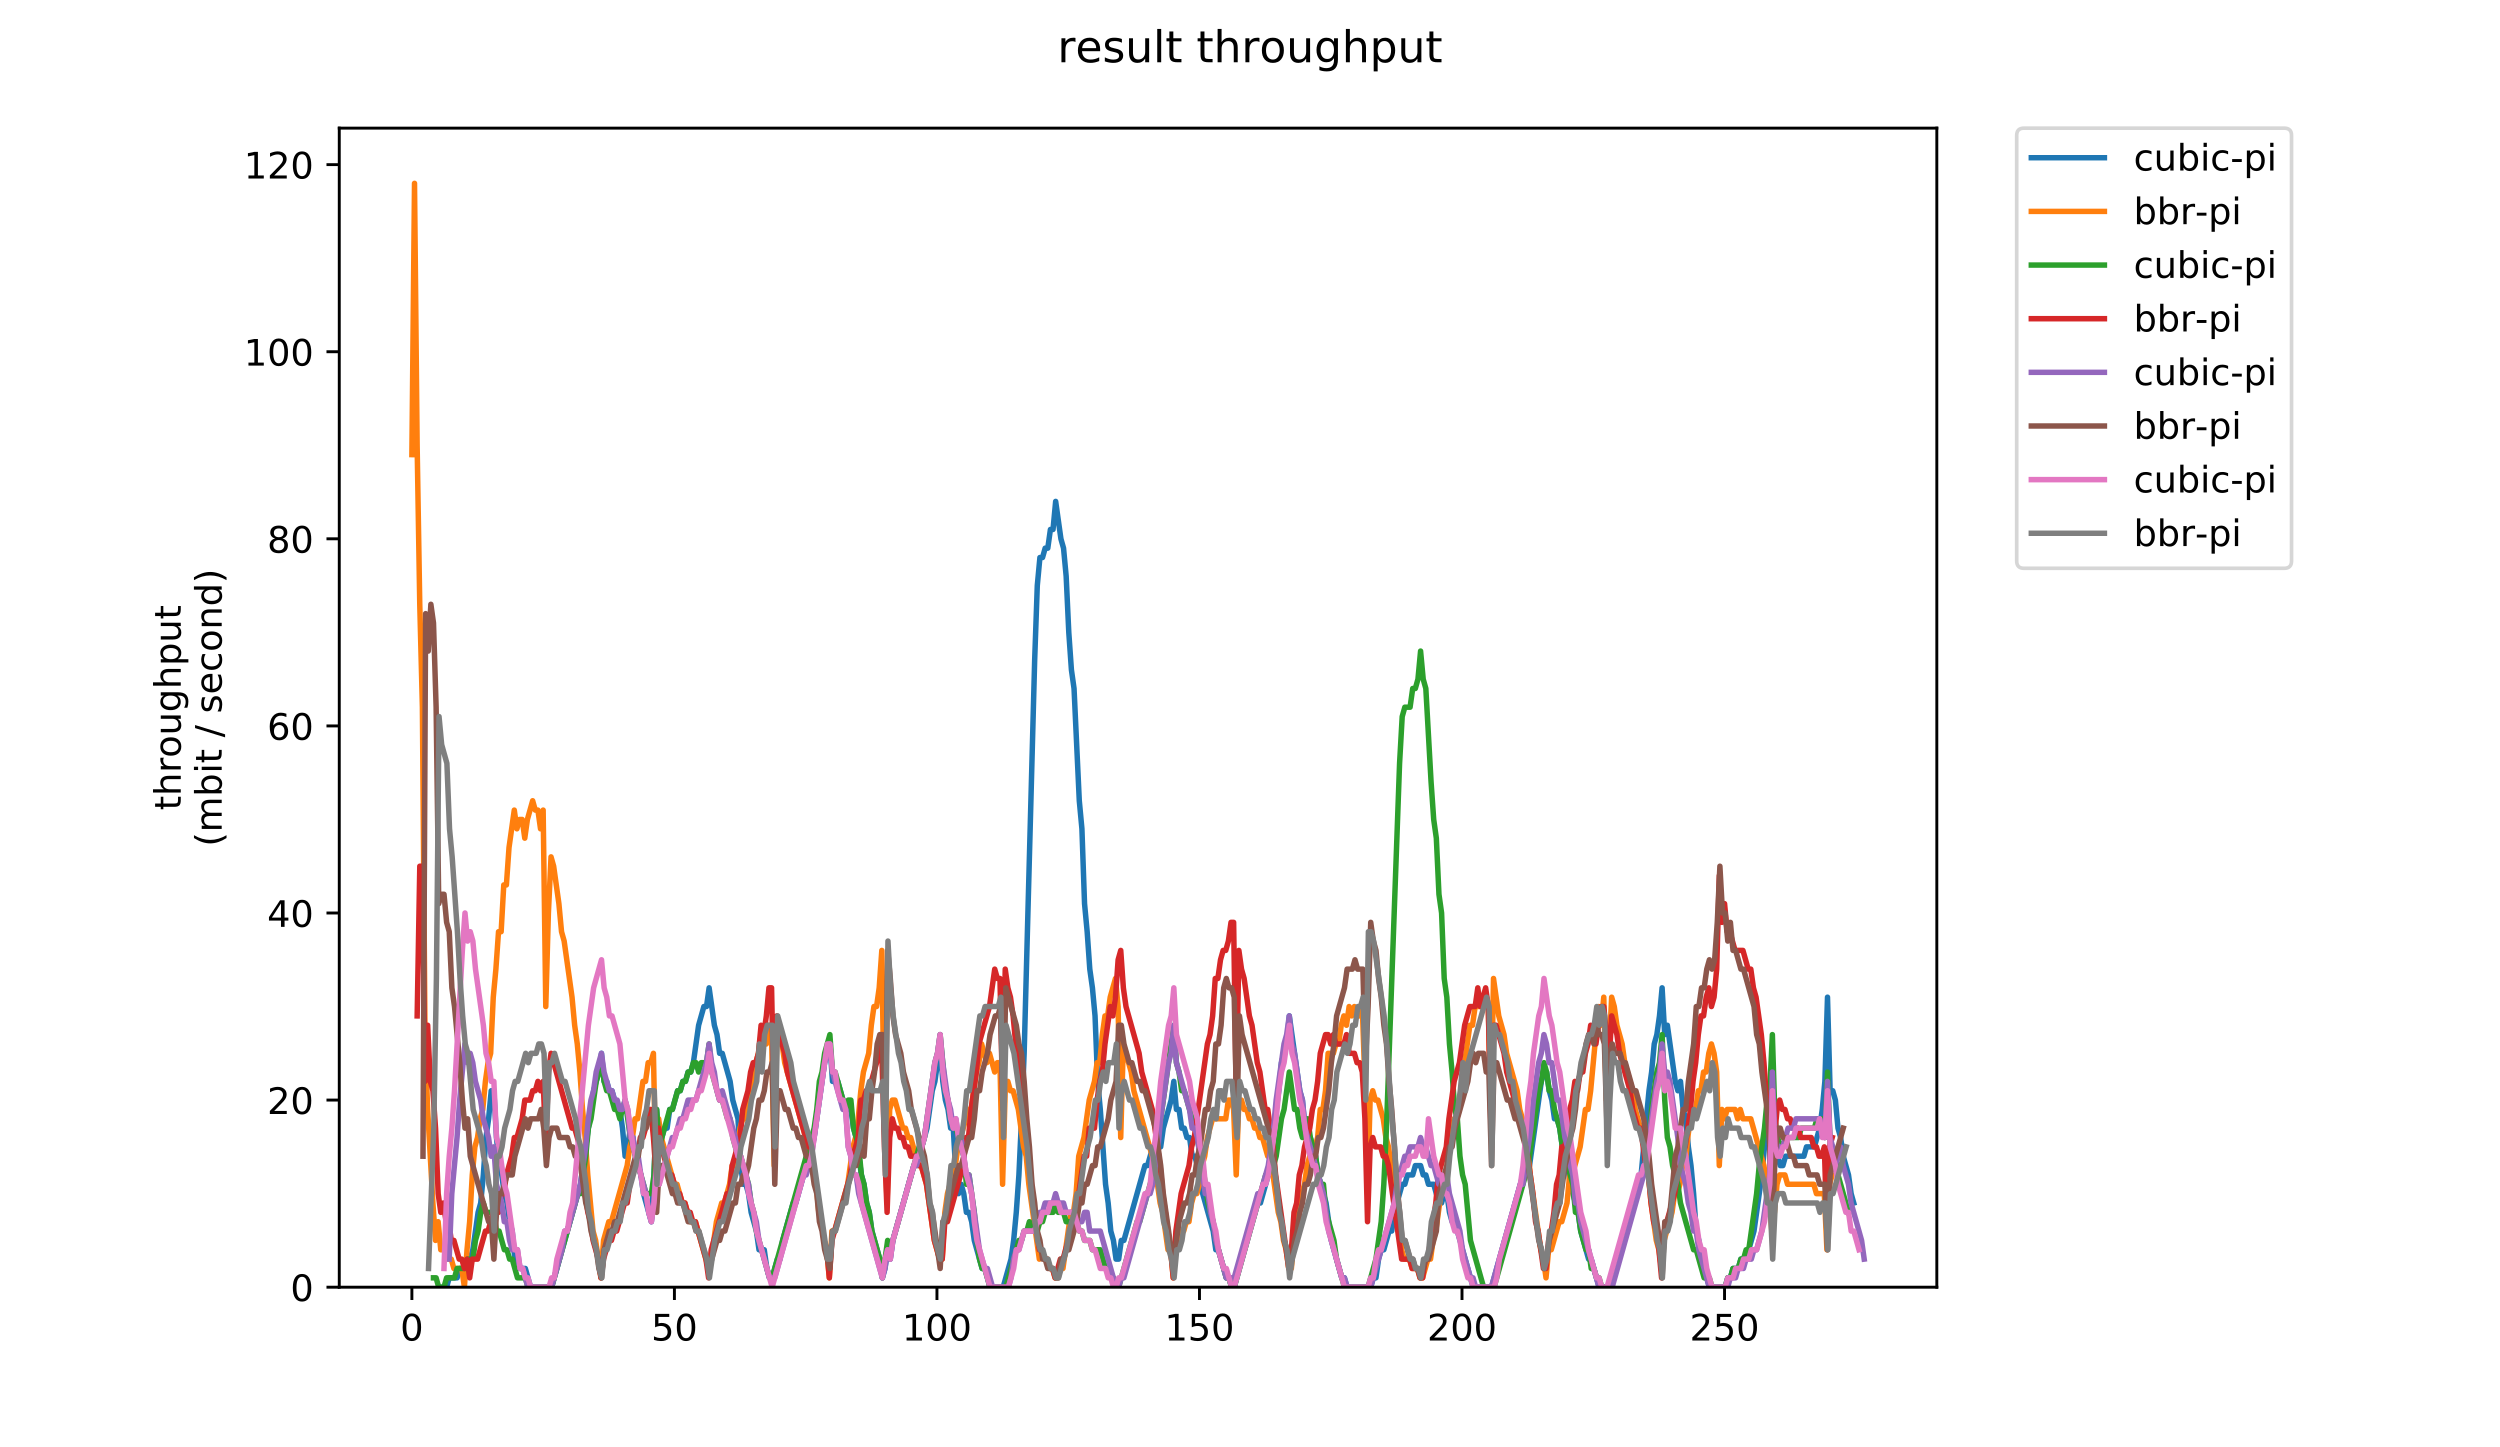 <?xml version="1.0" encoding="utf-8" standalone="no"?>
<!DOCTYPE svg PUBLIC "-//W3C//DTD SVG 1.1//EN"
  "http://www.w3.org/Graphics/SVG/1.1/DTD/svg11.dtd">
<!-- Created with matplotlib (https://matplotlib.org/) -->
<svg height="396pt" version="1.1" viewBox="0 0 684 396" width="684pt" xmlns="http://www.w3.org/2000/svg" xmlns:xlink="http://www.w3.org/1999/xlink">
 <defs>
  <style type="text/css">
*{stroke-linecap:butt;stroke-linejoin:round;}
  </style>
 </defs>
 <g id="figure_1">
  <g id="patch_1">
   <path d="M 0 396 
L 684 396 
L 684 0 
L 0 0 
z
" style="fill:#ffffff;"/>
  </g>
  <g id="axes_1">
   <g id="patch_2">
    <path d="M 92.824 352.174 
L 529.913 352.174 
L 529.913 35.062 
L 92.824 35.062 
z
" style="fill:#ffffff;"/>
   </g>
   <g id="matplotlib.axis_1">
    <g id="xtick_1">
     <g id="line2d_1">
      <defs>
       <path d="M 0 0 
L 0 3.5 
" id="m33ef4e0ea5" style="stroke:#000000;stroke-width:0.8;"/>
      </defs>
      <g>
       <use style="stroke:#000000;stroke-width:0.8;" x="112.692" xlink:href="#m33ef4e0ea5" y="352.174"/>
      </g>
     </g>
     <g id="text_1">
      <!-- 0 -->
      <defs>
       <path d="M 31.781 66.406 
Q 24.172 66.406 20.328 58.906 
Q 16.5 51.422 16.5 36.375 
Q 16.5 21.391 20.328 13.891 
Q 24.172 6.391 31.781 6.391 
Q 39.453 6.391 43.281 13.891 
Q 47.125 21.391 47.125 36.375 
Q 47.125 51.422 43.281 58.906 
Q 39.453 66.406 31.781 66.406 
z
M 31.781 74.219 
Q 44.047 74.219 50.516 64.516 
Q 56.984 54.828 56.984 36.375 
Q 56.984 17.969 50.516 8.266 
Q 44.047 -1.422 31.781 -1.422 
Q 19.531 -1.422 13.062 8.266 
Q 6.594 17.969 6.594 36.375 
Q 6.594 54.828 13.062 64.516 
Q 19.531 74.219 31.781 74.219 
z
" id="DejaVuSans-48"/>
      </defs>
      <g transform="translate(109.51 366.773)scale(0.1 -0.1)">
       <use xlink:href="#DejaVuSans-48"/>
      </g>
     </g>
    </g>
    <g id="xtick_2">
     <g id="line2d_2">
      <g>
       <use style="stroke:#000000;stroke-width:0.8;" x="184.52" xlink:href="#m33ef4e0ea5" y="352.174"/>
      </g>
     </g>
     <g id="text_2">
      <!-- 50 -->
      <defs>
       <path d="M 10.797 72.906 
L 49.516 72.906 
L 49.516 64.594 
L 19.828 64.594 
L 19.828 46.734 
Q 21.969 47.469 24.109 47.828 
Q 26.266 48.188 28.422 48.188 
Q 40.625 48.188 47.75 41.5 
Q 54.891 34.812 54.891 23.391 
Q 54.891 11.625 47.562 5.094 
Q 40.234 -1.422 26.906 -1.422 
Q 22.312 -1.422 17.547 -0.641 
Q 12.797 0.141 7.719 1.703 
L 7.719 11.625 
Q 12.109 9.234 16.797 8.062 
Q 21.484 6.891 26.703 6.891 
Q 35.156 6.891 40.078 11.328 
Q 45.016 15.766 45.016 23.391 
Q 45.016 31 40.078 35.438 
Q 35.156 39.891 26.703 39.891 
Q 22.75 39.891 18.812 39.016 
Q 14.891 38.141 10.797 36.281 
z
" id="DejaVuSans-53"/>
      </defs>
      <g transform="translate(178.157 366.773)scale(0.1 -0.1)">
       <use xlink:href="#DejaVuSans-53"/>
       <use x="63.623" xlink:href="#DejaVuSans-48"/>
      </g>
     </g>
    </g>
    <g id="xtick_3">
     <g id="line2d_3">
      <g>
       <use style="stroke:#000000;stroke-width:0.8;" x="256.348" xlink:href="#m33ef4e0ea5" y="352.174"/>
      </g>
     </g>
     <g id="text_3">
      <!-- 100 -->
      <defs>
       <path d="M 12.406 8.297 
L 28.516 8.297 
L 28.516 63.922 
L 10.984 60.406 
L 10.984 69.391 
L 28.422 72.906 
L 38.281 72.906 
L 38.281 8.297 
L 54.391 8.297 
L 54.391 0 
L 12.406 0 
z
" id="DejaVuSans-49"/>
      </defs>
      <g transform="translate(246.804 366.773)scale(0.1 -0.1)">
       <use xlink:href="#DejaVuSans-49"/>
       <use x="63.623" xlink:href="#DejaVuSans-48"/>
       <use x="127.246" xlink:href="#DejaVuSans-48"/>
      </g>
     </g>
    </g>
    <g id="xtick_4">
     <g id="line2d_4">
      <g>
       <use style="stroke:#000000;stroke-width:0.8;" x="328.176" xlink:href="#m33ef4e0ea5" y="352.174"/>
      </g>
     </g>
     <g id="text_4">
      <!-- 150 -->
      <g transform="translate(318.632 366.773)scale(0.1 -0.1)">
       <use xlink:href="#DejaVuSans-49"/>
       <use x="63.623" xlink:href="#DejaVuSans-53"/>
       <use x="127.246" xlink:href="#DejaVuSans-48"/>
      </g>
     </g>
    </g>
    <g id="xtick_5">
     <g id="line2d_5">
      <g>
       <use style="stroke:#000000;stroke-width:0.8;" x="400.004" xlink:href="#m33ef4e0ea5" y="352.174"/>
      </g>
     </g>
     <g id="text_5">
      <!-- 200 -->
      <defs>
       <path d="M 19.188 8.297 
L 53.609 8.297 
L 53.609 0 
L 7.328 0 
L 7.328 8.297 
Q 12.938 14.109 22.625 23.891 
Q 32.328 33.688 34.812 36.531 
Q 39.547 41.844 41.422 45.531 
Q 43.312 49.219 43.312 52.781 
Q 43.312 58.594 39.234 62.25 
Q 35.156 65.922 28.609 65.922 
Q 23.969 65.922 18.812 64.312 
Q 13.672 62.703 7.812 59.422 
L 7.812 69.391 
Q 13.766 71.781 18.938 73 
Q 24.125 74.219 28.422 74.219 
Q 39.75 74.219 46.484 68.547 
Q 53.219 62.891 53.219 53.422 
Q 53.219 48.922 51.531 44.891 
Q 49.859 40.875 45.406 35.406 
Q 44.188 33.984 37.641 27.219 
Q 31.109 20.453 19.188 8.297 
z
" id="DejaVuSans-50"/>
      </defs>
      <g transform="translate(390.461 366.773)scale(0.1 -0.1)">
       <use xlink:href="#DejaVuSans-50"/>
       <use x="63.623" xlink:href="#DejaVuSans-48"/>
       <use x="127.246" xlink:href="#DejaVuSans-48"/>
      </g>
     </g>
    </g>
    <g id="xtick_6">
     <g id="line2d_6">
      <g>
       <use style="stroke:#000000;stroke-width:0.8;" x="471.833" xlink:href="#m33ef4e0ea5" y="352.174"/>
      </g>
     </g>
     <g id="text_6">
      <!-- 250 -->
      <g transform="translate(462.289 366.773)scale(0.1 -0.1)">
       <use xlink:href="#DejaVuSans-50"/>
       <use x="63.623" xlink:href="#DejaVuSans-53"/>
       <use x="127.246" xlink:href="#DejaVuSans-48"/>
      </g>
     </g>
    </g>
   </g>
   <g id="matplotlib.axis_2">
    <g id="ytick_1">
     <g id="line2d_7">
      <defs>
       <path d="M 0 0 
L -3.5 0 
" id="m1cc58880ed" style="stroke:#000000;stroke-width:0.8;"/>
      </defs>
      <g>
       <use style="stroke:#000000;stroke-width:0.8;" x="92.824" xlink:href="#m1cc58880ed" y="352.174"/>
      </g>
     </g>
     <g id="text_7">
      <!-- 0 -->
      <g transform="translate(79.461 355.973)scale(0.1 -0.1)">
       <use xlink:href="#DejaVuSans-48"/>
      </g>
     </g>
    </g>
    <g id="ytick_2">
     <g id="line2d_8">
      <g>
       <use style="stroke:#000000;stroke-width:0.8;" x="92.824" xlink:href="#m1cc58880ed" y="300.986"/>
      </g>
     </g>
     <g id="text_8">
      <!-- 20 -->
      <g transform="translate(73.099 304.785)scale(0.1 -0.1)">
       <use xlink:href="#DejaVuSans-50"/>
       <use x="63.623" xlink:href="#DejaVuSans-48"/>
      </g>
     </g>
    </g>
    <g id="ytick_3">
     <g id="line2d_9">
      <g>
       <use style="stroke:#000000;stroke-width:0.8;" x="92.824" xlink:href="#m1cc58880ed" y="249.798"/>
      </g>
     </g>
     <g id="text_9">
      <!-- 40 -->
      <defs>
       <path d="M 37.797 64.312 
L 12.891 25.391 
L 37.797 25.391 
z
M 35.203 72.906 
L 47.609 72.906 
L 47.609 25.391 
L 58.016 25.391 
L 58.016 17.188 
L 47.609 17.188 
L 47.609 0 
L 37.797 0 
L 37.797 17.188 
L 4.891 17.188 
L 4.891 26.703 
z
" id="DejaVuSans-52"/>
      </defs>
      <g transform="translate(73.099 253.597)scale(0.1 -0.1)">
       <use xlink:href="#DejaVuSans-52"/>
       <use x="63.623" xlink:href="#DejaVuSans-48"/>
      </g>
     </g>
    </g>
    <g id="ytick_4">
     <g id="line2d_10">
      <g>
       <use style="stroke:#000000;stroke-width:0.8;" x="92.824" xlink:href="#m1cc58880ed" y="198.609"/>
      </g>
     </g>
     <g id="text_10">
      <!-- 60 -->
      <defs>
       <path d="M 33.016 40.375 
Q 26.375 40.375 22.484 35.828 
Q 18.609 31.297 18.609 23.391 
Q 18.609 15.531 22.484 10.953 
Q 26.375 6.391 33.016 6.391 
Q 39.656 6.391 43.531 10.953 
Q 47.406 15.531 47.406 23.391 
Q 47.406 31.297 43.531 35.828 
Q 39.656 40.375 33.016 40.375 
z
M 52.594 71.297 
L 52.594 62.312 
Q 48.875 64.062 45.094 64.984 
Q 41.312 65.922 37.594 65.922 
Q 27.828 65.922 22.672 59.328 
Q 17.531 52.734 16.797 39.406 
Q 19.672 43.656 24.016 45.922 
Q 28.375 48.188 33.594 48.188 
Q 44.578 48.188 50.953 41.516 
Q 57.328 34.859 57.328 23.391 
Q 57.328 12.156 50.688 5.359 
Q 44.047 -1.422 33.016 -1.422 
Q 20.359 -1.422 13.672 8.266 
Q 6.984 17.969 6.984 36.375 
Q 6.984 53.656 15.188 63.938 
Q 23.391 74.219 37.203 74.219 
Q 40.922 74.219 44.703 73.484 
Q 48.484 72.75 52.594 71.297 
z
" id="DejaVuSans-54"/>
      </defs>
      <g transform="translate(73.099 202.408)scale(0.1 -0.1)">
       <use xlink:href="#DejaVuSans-54"/>
       <use x="63.623" xlink:href="#DejaVuSans-48"/>
      </g>
     </g>
    </g>
    <g id="ytick_5">
     <g id="line2d_11">
      <g>
       <use style="stroke:#000000;stroke-width:0.8;" x="92.824" xlink:href="#m1cc58880ed" y="147.421"/>
      </g>
     </g>
     <g id="text_11">
      <!-- 80 -->
      <defs>
       <path d="M 31.781 34.625 
Q 24.75 34.625 20.719 30.859 
Q 16.703 27.094 16.703 20.516 
Q 16.703 13.922 20.719 10.156 
Q 24.75 6.391 31.781 6.391 
Q 38.812 6.391 42.859 10.172 
Q 46.922 13.969 46.922 20.516 
Q 46.922 27.094 42.891 30.859 
Q 38.875 34.625 31.781 34.625 
z
M 21.922 38.812 
Q 15.578 40.375 12.031 44.719 
Q 8.5 49.078 8.5 55.328 
Q 8.5 64.062 14.719 69.141 
Q 20.953 74.219 31.781 74.219 
Q 42.672 74.219 48.875 69.141 
Q 55.078 64.062 55.078 55.328 
Q 55.078 49.078 51.531 44.719 
Q 48 40.375 41.703 38.812 
Q 48.828 37.156 52.797 32.312 
Q 56.781 27.484 56.781 20.516 
Q 56.781 9.906 50.312 4.234 
Q 43.844 -1.422 31.781 -1.422 
Q 19.734 -1.422 13.25 4.234 
Q 6.781 9.906 6.781 20.516 
Q 6.781 27.484 10.781 32.312 
Q 14.797 37.156 21.922 38.812 
z
M 18.312 54.391 
Q 18.312 48.734 21.844 45.562 
Q 25.391 42.391 31.781 42.391 
Q 38.141 42.391 41.719 45.562 
Q 45.312 48.734 45.312 54.391 
Q 45.312 60.062 41.719 63.234 
Q 38.141 66.406 31.781 66.406 
Q 25.391 66.406 21.844 63.234 
Q 18.312 60.062 18.312 54.391 
z
" id="DejaVuSans-56"/>
      </defs>
      <g transform="translate(73.099 151.22)scale(0.1 -0.1)">
       <use xlink:href="#DejaVuSans-56"/>
       <use x="63.623" xlink:href="#DejaVuSans-48"/>
      </g>
     </g>
    </g>
    <g id="ytick_6">
     <g id="line2d_12">
      <g>
       <use style="stroke:#000000;stroke-width:0.8;" x="92.824" xlink:href="#m1cc58880ed" y="96.233"/>
      </g>
     </g>
     <g id="text_12">
      <!-- 100 -->
      <g transform="translate(66.736 100.032)scale(0.1 -0.1)">
       <use xlink:href="#DejaVuSans-49"/>
       <use x="63.623" xlink:href="#DejaVuSans-48"/>
       <use x="127.246" xlink:href="#DejaVuSans-48"/>
      </g>
     </g>
    </g>
    <g id="ytick_7">
     <g id="line2d_13">
      <g>
       <use style="stroke:#000000;stroke-width:0.8;" x="92.824" xlink:href="#m1cc58880ed" y="45.044"/>
      </g>
     </g>
     <g id="text_13">
      <!-- 120 -->
      <g transform="translate(66.736 48.843)scale(0.1 -0.1)">
       <use xlink:href="#DejaVuSans-49"/>
       <use x="63.623" xlink:href="#DejaVuSans-50"/>
       <use x="127.246" xlink:href="#DejaVuSans-48"/>
      </g>
     </g>
    </g>
    <g id="text_14">
     <!-- throughput -->
     <defs>
      <path d="M 18.312 70.219 
L 18.312 54.688 
L 36.812 54.688 
L 36.812 47.703 
L 18.312 47.703 
L 18.312 18.016 
Q 18.312 11.328 20.141 9.422 
Q 21.969 7.516 27.594 7.516 
L 36.812 7.516 
L 36.812 0 
L 27.594 0 
Q 17.188 0 13.234 3.875 
Q 9.281 7.766 9.281 18.016 
L 9.281 47.703 
L 2.688 47.703 
L 2.688 54.688 
L 9.281 54.688 
L 9.281 70.219 
z
" id="DejaVuSans-116"/>
      <path d="M 54.891 33.016 
L 54.891 0 
L 45.906 0 
L 45.906 32.719 
Q 45.906 40.484 42.875 44.328 
Q 39.844 48.188 33.797 48.188 
Q 26.516 48.188 22.312 43.547 
Q 18.109 38.922 18.109 30.906 
L 18.109 0 
L 9.078 0 
L 9.078 75.984 
L 18.109 75.984 
L 18.109 46.188 
Q 21.344 51.125 25.703 53.562 
Q 30.078 56 35.797 56 
Q 45.219 56 50.047 50.172 
Q 54.891 44.344 54.891 33.016 
z
" id="DejaVuSans-104"/>
      <path d="M 41.109 46.297 
Q 39.594 47.172 37.812 47.578 
Q 36.031 48 33.891 48 
Q 26.266 48 22.188 43.047 
Q 18.109 38.094 18.109 28.812 
L 18.109 0 
L 9.078 0 
L 9.078 54.688 
L 18.109 54.688 
L 18.109 46.188 
Q 20.953 51.172 25.484 53.578 
Q 30.031 56 36.531 56 
Q 37.453 56 38.578 55.875 
Q 39.703 55.766 41.062 55.516 
z
" id="DejaVuSans-114"/>
      <path d="M 30.609 48.391 
Q 23.391 48.391 19.188 42.75 
Q 14.984 37.109 14.984 27.297 
Q 14.984 17.484 19.156 11.844 
Q 23.344 6.203 30.609 6.203 
Q 37.797 6.203 41.984 11.859 
Q 46.188 17.531 46.188 27.297 
Q 46.188 37.016 41.984 42.703 
Q 37.797 48.391 30.609 48.391 
z
M 30.609 56 
Q 42.328 56 49.016 48.375 
Q 55.719 40.766 55.719 27.297 
Q 55.719 13.875 49.016 6.219 
Q 42.328 -1.422 30.609 -1.422 
Q 18.844 -1.422 12.172 6.219 
Q 5.516 13.875 5.516 27.297 
Q 5.516 40.766 12.172 48.375 
Q 18.844 56 30.609 56 
z
" id="DejaVuSans-111"/>
      <path d="M 8.5 21.578 
L 8.5 54.688 
L 17.484 54.688 
L 17.484 21.922 
Q 17.484 14.156 20.5 10.266 
Q 23.531 6.391 29.594 6.391 
Q 36.859 6.391 41.078 11.031 
Q 45.312 15.672 45.312 23.688 
L 45.312 54.688 
L 54.297 54.688 
L 54.297 0 
L 45.312 0 
L 45.312 8.406 
Q 42.047 3.422 37.719 1 
Q 33.406 -1.422 27.688 -1.422 
Q 18.266 -1.422 13.375 4.438 
Q 8.5 10.297 8.5 21.578 
z
M 31.109 56 
z
" id="DejaVuSans-117"/>
      <path d="M 45.406 27.984 
Q 45.406 37.75 41.375 43.109 
Q 37.359 48.484 30.078 48.484 
Q 22.859 48.484 18.828 43.109 
Q 14.797 37.75 14.797 27.984 
Q 14.797 18.266 18.828 12.891 
Q 22.859 7.516 30.078 7.516 
Q 37.359 7.516 41.375 12.891 
Q 45.406 18.266 45.406 27.984 
z
M 54.391 6.781 
Q 54.391 -7.172 48.188 -13.984 
Q 42 -20.797 29.203 -20.797 
Q 24.469 -20.797 20.266 -20.094 
Q 16.062 -19.391 12.109 -17.922 
L 12.109 -9.188 
Q 16.062 -11.328 19.922 -12.344 
Q 23.781 -13.375 27.781 -13.375 
Q 36.625 -13.375 41.016 -8.766 
Q 45.406 -4.156 45.406 5.172 
L 45.406 9.625 
Q 42.625 4.781 38.281 2.391 
Q 33.938 0 27.875 0 
Q 17.828 0 11.672 7.656 
Q 5.516 15.328 5.516 27.984 
Q 5.516 40.672 11.672 48.328 
Q 17.828 56 27.875 56 
Q 33.938 56 38.281 53.609 
Q 42.625 51.219 45.406 46.391 
L 45.406 54.688 
L 54.391 54.688 
z
" id="DejaVuSans-103"/>
      <path d="M 18.109 8.203 
L 18.109 -20.797 
L 9.078 -20.797 
L 9.078 54.688 
L 18.109 54.688 
L 18.109 46.391 
Q 20.953 51.266 25.266 53.625 
Q 29.594 56 35.594 56 
Q 45.562 56 51.781 48.094 
Q 58.016 40.188 58.016 27.297 
Q 58.016 14.406 51.781 6.484 
Q 45.562 -1.422 35.594 -1.422 
Q 29.594 -1.422 25.266 0.953 
Q 20.953 3.328 18.109 8.203 
z
M 48.688 27.297 
Q 48.688 37.203 44.609 42.844 
Q 40.531 48.484 33.406 48.484 
Q 26.266 48.484 22.188 42.844 
Q 18.109 37.203 18.109 27.297 
Q 18.109 17.391 22.188 11.75 
Q 26.266 6.109 33.406 6.109 
Q 40.531 6.109 44.609 11.75 
Q 48.688 17.391 48.688 27.297 
z
" id="DejaVuSans-112"/>
     </defs>
     <g transform="translate(49.459 221.675)rotate(-90)scale(0.1 -0.1)">
      <use xlink:href="#DejaVuSans-116"/>
      <use x="39.209" xlink:href="#DejaVuSans-104"/>
      <use x="102.588" xlink:href="#DejaVuSans-114"/>
      <use x="143.67" xlink:href="#DejaVuSans-111"/>
      <use x="204.852" xlink:href="#DejaVuSans-117"/>
      <use x="268.23" xlink:href="#DejaVuSans-103"/>
      <use x="331.707" xlink:href="#DejaVuSans-104"/>
      <use x="395.086" xlink:href="#DejaVuSans-112"/>
      <use x="458.562" xlink:href="#DejaVuSans-117"/>
      <use x="521.941" xlink:href="#DejaVuSans-116"/>
     </g>
     <!-- (mbit / second) -->
     <defs>
      <path d="M 31 75.875 
Q 24.469 64.656 21.281 53.656 
Q 18.109 42.672 18.109 31.391 
Q 18.109 20.125 21.312 9.062 
Q 24.516 -2 31 -13.188 
L 23.188 -13.188 
Q 15.875 -1.703 12.234 9.375 
Q 8.594 20.453 8.594 31.391 
Q 8.594 42.281 12.203 53.312 
Q 15.828 64.359 23.188 75.875 
z
" id="DejaVuSans-40"/>
      <path d="M 52 44.188 
Q 55.375 50.25 60.062 53.125 
Q 64.75 56 71.094 56 
Q 79.641 56 84.281 50.016 
Q 88.922 44.047 88.922 33.016 
L 88.922 0 
L 79.891 0 
L 79.891 32.719 
Q 79.891 40.578 77.094 44.375 
Q 74.312 48.188 68.609 48.188 
Q 61.625 48.188 57.562 43.547 
Q 53.516 38.922 53.516 30.906 
L 53.516 0 
L 44.484 0 
L 44.484 32.719 
Q 44.484 40.625 41.703 44.406 
Q 38.922 48.188 33.109 48.188 
Q 26.219 48.188 22.156 43.531 
Q 18.109 38.875 18.109 30.906 
L 18.109 0 
L 9.078 0 
L 9.078 54.688 
L 18.109 54.688 
L 18.109 46.188 
Q 21.188 51.219 25.484 53.609 
Q 29.781 56 35.688 56 
Q 41.656 56 45.828 52.969 
Q 50 49.953 52 44.188 
z
" id="DejaVuSans-109"/>
      <path d="M 48.688 27.297 
Q 48.688 37.203 44.609 42.844 
Q 40.531 48.484 33.406 48.484 
Q 26.266 48.484 22.188 42.844 
Q 18.109 37.203 18.109 27.297 
Q 18.109 17.391 22.188 11.75 
Q 26.266 6.109 33.406 6.109 
Q 40.531 6.109 44.609 11.75 
Q 48.688 17.391 48.688 27.297 
z
M 18.109 46.391 
Q 20.953 51.266 25.266 53.625 
Q 29.594 56 35.594 56 
Q 45.562 56 51.781 48.094 
Q 58.016 40.188 58.016 27.297 
Q 58.016 14.406 51.781 6.484 
Q 45.562 -1.422 35.594 -1.422 
Q 29.594 -1.422 25.266 0.953 
Q 20.953 3.328 18.109 8.203 
L 18.109 0 
L 9.078 0 
L 9.078 75.984 
L 18.109 75.984 
z
" id="DejaVuSans-98"/>
      <path d="M 9.422 54.688 
L 18.406 54.688 
L 18.406 0 
L 9.422 0 
z
M 9.422 75.984 
L 18.406 75.984 
L 18.406 64.594 
L 9.422 64.594 
z
" id="DejaVuSans-105"/>
      <path id="DejaVuSans-32"/>
      <path d="M 25.391 72.906 
L 33.688 72.906 
L 8.297 -9.281 
L 0 -9.281 
z
" id="DejaVuSans-47"/>
      <path d="M 44.281 53.078 
L 44.281 44.578 
Q 40.484 46.531 36.375 47.5 
Q 32.281 48.484 27.875 48.484 
Q 21.188 48.484 17.844 46.438 
Q 14.5 44.391 14.5 40.281 
Q 14.5 37.156 16.891 35.375 
Q 19.281 33.594 26.516 31.984 
L 29.594 31.297 
Q 39.156 29.25 43.188 25.516 
Q 47.219 21.781 47.219 15.094 
Q 47.219 7.469 41.188 3.016 
Q 35.156 -1.422 24.609 -1.422 
Q 20.219 -1.422 15.453 -0.562 
Q 10.688 0.297 5.422 2 
L 5.422 11.281 
Q 10.406 8.688 15.234 7.391 
Q 20.062 6.109 24.812 6.109 
Q 31.156 6.109 34.562 8.281 
Q 37.984 10.453 37.984 14.406 
Q 37.984 18.062 35.516 20.016 
Q 33.062 21.969 24.703 23.781 
L 21.578 24.516 
Q 13.234 26.266 9.516 29.906 
Q 5.812 33.547 5.812 39.891 
Q 5.812 47.609 11.281 51.797 
Q 16.75 56 26.812 56 
Q 31.781 56 36.172 55.266 
Q 40.578 54.547 44.281 53.078 
z
" id="DejaVuSans-115"/>
      <path d="M 56.203 29.594 
L 56.203 25.203 
L 14.891 25.203 
Q 15.484 15.922 20.484 11.062 
Q 25.484 6.203 34.422 6.203 
Q 39.594 6.203 44.453 7.469 
Q 49.312 8.734 54.109 11.281 
L 54.109 2.781 
Q 49.266 0.734 44.188 -0.344 
Q 39.109 -1.422 33.891 -1.422 
Q 20.797 -1.422 13.156 6.188 
Q 5.516 13.812 5.516 26.812 
Q 5.516 40.234 12.766 48.109 
Q 20.016 56 32.328 56 
Q 43.359 56 49.781 48.891 
Q 56.203 41.797 56.203 29.594 
z
M 47.219 32.234 
Q 47.125 39.594 43.094 43.984 
Q 39.062 48.391 32.422 48.391 
Q 24.906 48.391 20.391 44.141 
Q 15.875 39.891 15.188 32.172 
z
" id="DejaVuSans-101"/>
      <path d="M 48.781 52.594 
L 48.781 44.188 
Q 44.969 46.297 41.141 47.344 
Q 37.312 48.391 33.406 48.391 
Q 24.656 48.391 19.812 42.844 
Q 14.984 37.312 14.984 27.297 
Q 14.984 17.281 19.812 11.734 
Q 24.656 6.203 33.406 6.203 
Q 37.312 6.203 41.141 7.25 
Q 44.969 8.297 48.781 10.406 
L 48.781 2.094 
Q 45.016 0.344 40.984 -0.531 
Q 36.969 -1.422 32.422 -1.422 
Q 20.062 -1.422 12.781 6.344 
Q 5.516 14.109 5.516 27.297 
Q 5.516 40.672 12.859 48.328 
Q 20.219 56 33.016 56 
Q 37.156 56 41.109 55.141 
Q 45.062 54.297 48.781 52.594 
z
" id="DejaVuSans-99"/>
      <path d="M 54.891 33.016 
L 54.891 0 
L 45.906 0 
L 45.906 32.719 
Q 45.906 40.484 42.875 44.328 
Q 39.844 48.188 33.797 48.188 
Q 26.516 48.188 22.312 43.547 
Q 18.109 38.922 18.109 30.906 
L 18.109 0 
L 9.078 0 
L 9.078 54.688 
L 18.109 54.688 
L 18.109 46.188 
Q 21.344 51.125 25.703 53.562 
Q 30.078 56 35.797 56 
Q 45.219 56 50.047 50.172 
Q 54.891 44.344 54.891 33.016 
z
" id="DejaVuSans-110"/>
      <path d="M 45.406 46.391 
L 45.406 75.984 
L 54.391 75.984 
L 54.391 0 
L 45.406 0 
L 45.406 8.203 
Q 42.578 3.328 38.25 0.953 
Q 33.938 -1.422 27.875 -1.422 
Q 17.969 -1.422 11.734 6.484 
Q 5.516 14.406 5.516 27.297 
Q 5.516 40.188 11.734 48.094 
Q 17.969 56 27.875 56 
Q 33.938 56 38.25 53.625 
Q 42.578 51.266 45.406 46.391 
z
M 14.797 27.297 
Q 14.797 17.391 18.875 11.75 
Q 22.953 6.109 30.078 6.109 
Q 37.203 6.109 41.297 11.75 
Q 45.406 17.391 45.406 27.297 
Q 45.406 37.203 41.297 42.844 
Q 37.203 48.484 30.078 48.484 
Q 22.953 48.484 18.875 42.844 
Q 14.797 37.203 14.797 27.297 
z
" id="DejaVuSans-100"/>
      <path d="M 8.016 75.875 
L 15.828 75.875 
Q 23.141 64.359 26.781 53.312 
Q 30.422 42.281 30.422 31.391 
Q 30.422 20.453 26.781 9.375 
Q 23.141 -1.703 15.828 -13.188 
L 8.016 -13.188 
Q 14.5 -2 17.703 9.062 
Q 20.906 20.125 20.906 31.391 
Q 20.906 42.672 17.703 53.656 
Q 14.5 64.656 8.016 75.875 
z
" id="DejaVuSans-41"/>
     </defs>
     <g transform="translate(60.657 231.609)rotate(-90)scale(0.1 -0.1)">
      <use xlink:href="#DejaVuSans-40"/>
      <use x="39.014" xlink:href="#DejaVuSans-109"/>
      <use x="136.426" xlink:href="#DejaVuSans-98"/>
      <use x="199.902" xlink:href="#DejaVuSans-105"/>
      <use x="227.686" xlink:href="#DejaVuSans-116"/>
      <use x="266.895" xlink:href="#DejaVuSans-32"/>
      <use x="298.682" xlink:href="#DejaVuSans-47"/>
      <use x="332.373" xlink:href="#DejaVuSans-32"/>
      <use x="364.16" xlink:href="#DejaVuSans-115"/>
      <use x="416.26" xlink:href="#DejaVuSans-101"/>
      <use x="477.783" xlink:href="#DejaVuSans-99"/>
      <use x="532.764" xlink:href="#DejaVuSans-111"/>
      <use x="593.945" xlink:href="#DejaVuSans-110"/>
      <use x="657.324" xlink:href="#DejaVuSans-100"/>
      <use x="720.801" xlink:href="#DejaVuSans-41"/>
     </g>
    </g>
   </g>
   <g id="line2d_14">
    <path clip-path="url(#p6f97cd25d6)" d="M 120.032 352.174 
L 122.187 352.174 
L 122.906 349.615 
L 125.06 349.615 
L 125.779 347.055 
L 127.934 347.055 
L 129.37 341.937 
L 130.807 331.699 
L 131.525 329.139 
L 132.243 321.461 
L 132.962 311.224 
L 133.68 306.105 
L 134.398 298.426 
L 135.116 298.426 
L 135.835 311.224 
L 136.553 318.902 
L 137.271 321.461 
L 137.989 326.58 
L 138.708 329.139 
L 139.426 334.258 
L 140.144 336.818 
L 140.863 344.496 
L 141.581 344.496 
L 142.299 347.055 
L 143.736 347.055 
L 145.172 352.174 
L 150.919 352.174 
L 158.82 324.021 
L 162.411 298.426 
L 163.848 293.308 
L 164.566 288.189 
L 165.284 295.867 
L 166.002 295.867 
L 166.721 298.426 
L 167.439 298.426 
L 168.876 303.545 
L 169.594 303.545 
L 170.312 308.664 
L 171.03 316.342 
L 171.749 313.783 
L 172.467 308.664 
L 173.185 311.224 
L 173.904 316.342 
L 175.34 321.461 
L 176.058 326.58 
L 178.213 334.258 
L 178.932 321.461 
L 179.65 303.545 
L 180.368 313.783 
L 181.805 308.664 
L 182.523 308.664 
L 183.241 303.545 
L 183.96 303.545 
L 185.396 298.426 
L 186.114 298.426 
L 186.833 295.867 
L 187.551 295.867 
L 188.269 293.308 
L 188.988 293.308 
L 189.706 290.748 
L 191.142 280.511 
L 192.579 275.392 
L 193.297 275.392 
L 194.015 270.273 
L 195.452 280.511 
L 196.17 283.07 
L 196.889 288.189 
L 197.607 288.189 
L 199.762 295.867 
L 200.48 300.986 
L 201.917 306.105 
L 202.635 318.902 
L 203.353 324.021 
L 204.071 324.021 
L 204.79 326.58 
L 205.508 331.699 
L 206.945 336.818 
L 207.663 341.937 
L 209.099 341.937 
L 209.818 347.055 
L 210.536 349.615 
L 211.254 349.615 
L 212.691 344.496 
L 213.409 344.496 
L 214.127 339.377 
L 217.001 329.139 
L 217.719 329.139 
L 222.747 311.224 
L 225.62 290.748 
L 227.056 285.629 
L 227.775 295.867 
L 229.211 295.867 
L 231.366 303.545 
L 232.803 303.545 
L 233.521 308.664 
L 234.239 311.224 
L 235.676 321.461 
L 236.394 324.021 
L 237.112 329.139 
L 237.831 331.699 
L 238.549 336.818 
L 240.704 344.496 
L 241.422 349.615 
L 242.14 347.055 
L 242.859 341.937 
L 243.577 344.496 
L 244.295 339.377 
L 250.042 318.902 
L 250.76 318.902 
L 253.633 308.664 
L 255.069 298.426 
L 255.788 295.867 
L 257.224 285.629 
L 257.943 295.867 
L 258.661 300.986 
L 259.379 303.545 
L 260.097 308.664 
L 260.816 308.664 
L 261.534 321.461 
L 262.252 326.58 
L 262.971 324.021 
L 263.689 326.58 
L 264.407 331.699 
L 265.125 331.699 
L 265.844 334.258 
L 266.562 339.377 
L 268.717 347.055 
L 269.435 347.055 
L 270.872 352.174 
L 274.463 352.174 
L 276.618 344.496 
L 277.336 339.377 
L 278.055 331.699 
L 278.773 321.461 
L 279.491 306.105 
L 280.209 288.189 
L 281.646 234.441 
L 283.082 180.693 
L 283.801 160.218 
L 284.519 152.54 
L 285.237 152.54 
L 285.956 149.98 
L 286.674 149.98 
L 287.392 144.861 
L 288.11 144.861 
L 288.829 137.183 
L 290.265 147.421 
L 290.984 149.98 
L 291.702 157.659 
L 292.42 173.015 
L 293.138 183.253 
L 293.857 188.372 
L 295.293 219.085 
L 296.012 226.763 
L 296.73 247.238 
L 297.448 254.916 
L 298.166 265.154 
L 298.885 270.273 
L 299.603 277.951 
L 300.321 295.867 
L 301.04 303.545 
L 302.476 324.021 
L 303.194 329.139 
L 303.913 336.818 
L 304.631 339.377 
L 305.349 344.496 
L 306.068 344.496 
L 306.786 339.377 
L 307.504 339.377 
L 313.25 318.902 
L 313.969 318.902 
L 315.405 313.783 
L 317.56 313.783 
L 318.278 308.664 
L 320.433 300.986 
L 321.151 295.867 
L 321.87 303.545 
L 322.588 303.545 
L 323.306 308.664 
L 324.025 308.664 
L 324.743 311.224 
L 325.461 311.224 
L 326.179 316.342 
L 326.898 316.342 
L 328.334 321.461 
L 329.053 326.58 
L 331.926 336.818 
L 332.644 341.937 
L 333.362 341.937 
L 335.517 349.615 
L 336.235 349.615 
L 336.954 352.174 
L 337.672 352.174 
L 344.136 329.139 
L 344.855 329.139 
L 347.01 321.461 
L 347.728 316.342 
L 348.446 308.664 
L 349.883 298.426 
L 350.601 290.748 
L 352.038 285.629 
L 352.756 277.951 
L 355.629 298.426 
L 356.347 300.986 
L 357.066 308.664 
L 357.784 311.224 
L 358.502 311.224 
L 359.939 316.342 
L 360.657 321.461 
L 362.812 329.139 
L 364.248 339.377 
L 367.121 349.615 
L 367.84 349.615 
L 368.558 352.174 
L 375.023 352.174 
L 375.741 349.615 
L 376.459 349.615 
L 377.177 344.496 
L 377.896 341.937 
L 378.614 341.937 
L 380.051 336.818 
L 380.769 336.818 
L 381.487 331.699 
L 383.642 324.021 
L 384.36 324.021 
L 385.079 321.461 
L 386.515 321.461 
L 387.233 318.902 
L 388.67 318.902 
L 389.388 321.461 
L 390.107 321.461 
L 390.825 324.021 
L 392.261 324.021 
L 393.698 329.139 
L 394.416 329.139 
L 395.135 326.58 
L 395.853 326.58 
L 396.571 331.699 
L 397.289 334.258 
L 398.008 334.258 
L 403.036 352.174 
L 408.064 352.174 
L 416.683 321.461 
L 418.12 321.461 
L 421.711 295.867 
L 422.429 293.308 
L 423.148 293.308 
L 423.866 298.426 
L 424.584 300.986 
L 425.302 306.105 
L 426.021 306.105 
L 426.739 308.664 
L 427.457 313.783 
L 428.894 318.902 
L 429.612 324.021 
L 431.767 331.699 
L 432.485 336.818 
L 434.64 344.496 
L 435.358 344.496 
L 437.513 352.174 
L 440.386 352.174 
L 449.006 321.461 
L 451.161 298.426 
L 451.879 293.308 
L 452.597 285.629 
L 453.315 283.07 
L 454.034 277.951 
L 454.752 270.273 
L 455.47 283.07 
L 456.188 280.511 
L 458.343 295.867 
L 459.062 298.426 
L 459.78 295.867 
L 460.498 303.545 
L 461.216 306.105 
L 461.935 313.783 
L 462.653 318.902 
L 463.371 326.58 
L 464.09 336.818 
L 464.808 339.377 
L 465.526 344.496 
L 467.681 352.174 
L 471.991 352.174 
L 472.709 349.615 
L 473.427 349.615 
L 474.146 347.055 
L 475.582 347.055 
L 476.3 344.496 
L 477.737 344.496 
L 479.892 336.818 
L 482.047 321.461 
L 482.765 313.783 
L 483.483 308.664 
L 484.201 306.105 
L 484.92 293.308 
L 485.638 313.783 
L 487.075 318.902 
L 487.793 318.902 
L 488.511 316.342 
L 493.539 316.342 
L 494.257 313.783 
L 496.412 313.783 
L 497.849 308.664 
L 498.567 303.545 
L 499.285 295.867 
L 500.004 272.832 
L 500.722 298.426 
L 501.44 298.426 
L 502.159 300.986 
L 502.877 308.664 
L 503.595 311.224 
L 504.313 316.342 
L 505.75 321.461 
L 506.468 326.58 
L 507.187 329.139 
L 507.187 329.139 
" style="fill:none;stroke:#1f77b4;stroke-linecap:square;stroke-width:1.5;"/>
   </g>
   <g id="line2d_15">
    <path clip-path="url(#p6f97cd25d6)" d="M 112.692 124.386 
L 113.41 50.163 
L 114.128 121.827 
L 114.846 165.337 
L 115.565 193.49 
L 116.283 283.07 
L 117.001 303.545 
L 118.438 329.139 
L 119.156 339.377 
L 119.874 334.258 
L 120.593 341.937 
L 122.029 341.937 
L 122.748 344.496 
L 123.466 344.496 
L 124.184 347.055 
L 126.339 347.055 
L 127.057 352.174 
L 127.776 341.937 
L 128.494 334.258 
L 129.212 321.461 
L 129.93 313.783 
L 130.649 311.224 
L 131.367 306.105 
L 132.085 303.545 
L 132.803 295.867 
L 133.522 290.748 
L 134.24 288.189 
L 134.958 272.832 
L 135.677 265.154 
L 136.395 254.916 
L 137.113 254.916 
L 137.831 242.119 
L 138.55 242.119 
L 139.268 231.882 
L 140.705 221.644 
L 141.423 226.763 
L 142.141 224.203 
L 142.859 224.203 
L 143.578 229.322 
L 144.296 224.203 
L 145.733 219.085 
L 146.451 221.644 
L 147.169 221.644 
L 147.887 226.763 
L 148.606 221.644 
L 149.324 275.392 
L 150.042 249.798 
L 150.761 234.441 
L 151.479 237 
L 152.915 247.238 
L 153.634 254.916 
L 154.352 257.476 
L 156.507 272.832 
L 157.225 280.511 
L 157.943 285.629 
L 158.662 293.308 
L 159.38 303.545 
L 160.098 311.224 
L 160.816 321.461 
L 162.253 336.818 
L 162.971 339.377 
L 164.408 349.615 
L 165.126 339.377 
L 166.563 334.258 
L 167.281 334.258 
L 171.591 318.902 
L 172.309 313.783 
L 173.027 311.224 
L 173.746 306.105 
L 174.464 306.105 
L 175.9 295.867 
L 176.619 295.867 
L 177.337 290.748 
L 178.055 290.748 
L 178.774 288.189 
L 179.492 324.021 
L 180.21 306.105 
L 180.928 311.224 
L 184.52 324.021 
L 185.238 324.021 
L 186.675 329.139 
L 187.393 329.139 
L 188.829 334.258 
L 190.266 334.258 
L 193.857 347.055 
L 194.576 344.496 
L 196.012 334.258 
L 197.449 329.139 
L 198.167 329.139 
L 199.604 324.021 
L 200.322 318.902 
L 201.04 318.902 
L 202.477 308.664 
L 203.195 306.105 
L 203.913 306.105 
L 204.632 300.986 
L 206.068 295.867 
L 206.787 290.748 
L 207.505 288.189 
L 208.223 283.07 
L 208.941 283.07 
L 209.66 285.629 
L 210.378 280.511 
L 211.096 283.07 
L 211.815 318.902 
L 212.533 283.07 
L 213.251 285.629 
L 213.969 285.629 
L 214.688 290.748 
L 220.434 311.224 
L 221.152 311.224 
L 221.87 313.783 
L 223.307 324.021 
L 224.025 331.699 
L 224.744 334.258 
L 225.462 339.377 
L 226.18 341.937 
L 226.898 349.615 
L 227.617 336.818 
L 228.335 336.818 
L 231.926 324.021 
L 233.363 313.783 
L 234.081 311.224 
L 234.8 306.105 
L 235.518 298.426 
L 236.236 293.308 
L 237.673 288.189 
L 238.391 280.511 
L 239.109 275.392 
L 239.828 275.392 
L 240.546 270.273 
L 241.264 260.035 
L 241.982 308.664 
L 242.701 329.139 
L 243.419 303.545 
L 244.137 300.986 
L 244.856 300.986 
L 247.01 308.664 
L 247.729 308.664 
L 248.447 311.224 
L 249.165 311.224 
L 251.32 318.902 
L 252.038 318.902 
L 253.475 324.021 
L 255.63 339.377 
L 257.066 344.496 
L 257.785 344.496 
L 258.503 331.699 
L 259.221 326.58 
L 261.376 318.902 
L 262.094 313.783 
L 264.967 303.545 
L 265.686 303.545 
L 267.122 293.308 
L 267.841 290.748 
L 268.559 285.629 
L 269.995 290.748 
L 270.714 288.189 
L 272.15 293.308 
L 272.869 290.748 
L 273.587 290.748 
L 274.305 324.021 
L 275.023 298.426 
L 275.742 295.867 
L 276.46 298.426 
L 277.178 298.426 
L 278.615 303.545 
L 280.051 313.783 
L 280.77 316.342 
L 281.488 324.021 
L 284.361 344.496 
L 285.079 341.937 
L 285.798 344.496 
L 286.516 344.496 
L 287.234 347.055 
L 287.952 347.055 
L 288.671 349.615 
L 289.389 349.615 
L 290.107 347.055 
L 290.826 347.055 
L 292.98 331.699 
L 293.699 331.699 
L 294.417 326.58 
L 295.135 316.342 
L 296.572 311.224 
L 298.008 300.986 
L 299.445 295.867 
L 300.163 290.748 
L 300.882 290.748 
L 301.6 283.07 
L 302.318 277.951 
L 303.036 277.951 
L 303.755 272.832 
L 305.191 267.713 
L 305.909 275.392 
L 306.628 311.224 
L 307.346 285.629 
L 309.501 293.308 
L 310.219 298.426 
L 315.965 318.902 
L 317.402 329.139 
L 318.12 331.699 
L 319.557 341.937 
L 320.275 341.937 
L 320.993 349.615 
L 321.712 341.937 
L 323.148 336.818 
L 323.867 336.818 
L 324.585 334.258 
L 325.303 334.258 
L 326.021 329.139 
L 326.74 326.58 
L 327.458 326.58 
L 328.176 324.021 
L 328.895 318.902 
L 329.613 316.342 
L 330.331 311.224 
L 331.768 306.105 
L 335.359 306.105 
L 336.077 300.986 
L 336.796 300.986 
L 337.514 303.545 
L 338.232 321.461 
L 338.95 300.986 
L 339.669 300.986 
L 340.387 303.545 
L 341.105 303.545 
L 341.824 306.105 
L 342.542 306.105 
L 343.26 308.664 
L 343.978 308.664 
L 344.697 311.224 
L 345.415 311.224 
L 346.852 316.342 
L 347.57 316.342 
L 349.725 331.699 
L 350.443 334.258 
L 351.161 339.377 
L 351.88 341.937 
L 352.598 347.055 
L 353.316 347.055 
L 354.034 339.377 
L 354.753 336.818 
L 355.471 329.139 
L 356.908 324.021 
L 357.626 318.902 
L 358.344 316.342 
L 359.062 316.342 
L 360.499 311.224 
L 361.217 303.545 
L 361.936 303.545 
L 362.654 298.426 
L 363.372 288.189 
L 364.809 288.189 
L 365.527 285.629 
L 366.245 285.629 
L 366.963 280.511 
L 367.682 277.951 
L 368.4 280.511 
L 369.118 275.392 
L 369.837 277.951 
L 370.555 275.392 
L 371.273 277.951 
L 371.991 277.951 
L 372.71 275.392 
L 373.428 295.867 
L 374.146 326.58 
L 374.865 300.986 
L 375.583 298.426 
L 376.301 300.986 
L 377.019 300.986 
L 378.456 306.105 
L 379.174 311.224 
L 379.893 313.783 
L 380.611 318.902 
L 381.329 326.58 
L 383.484 341.937 
L 384.202 344.496 
L 385.639 344.496 
L 386.357 347.055 
L 387.794 347.055 
L 388.512 349.615 
L 389.23 349.615 
L 390.667 344.496 
L 391.385 344.496 
L 392.103 339.377 
L 392.822 336.818 
L 394.258 326.58 
L 395.695 321.461 
L 396.413 313.783 
L 397.131 308.664 
L 397.85 306.105 
L 398.568 306.105 
L 399.286 303.545 
L 400.004 295.867 
L 402.159 280.511 
L 402.878 280.511 
L 403.596 275.392 
L 405.751 275.392 
L 406.469 272.832 
L 407.187 275.392 
L 407.906 306.105 
L 408.624 267.713 
L 410.06 277.951 
L 411.497 283.07 
L 412.215 288.189 
L 415.088 298.426 
L 415.807 303.545 
L 417.243 308.664 
L 417.962 313.783 
L 418.68 321.461 
L 421.553 341.937 
L 422.271 344.496 
L 422.989 349.615 
L 423.708 341.937 
L 424.426 341.937 
L 426.581 334.258 
L 427.299 334.258 
L 428.736 329.139 
L 429.454 321.461 
L 430.172 321.461 
L 432.327 313.783 
L 433.764 303.545 
L 434.482 303.545 
L 435.2 298.426 
L 437.355 275.392 
L 438.073 280.511 
L 438.792 272.832 
L 439.51 300.986 
L 440.228 288.189 
L 440.947 272.832 
L 441.665 275.392 
L 442.383 280.511 
L 443.82 285.629 
L 444.538 290.748 
L 446.693 298.426 
L 447.411 303.545 
L 449.566 311.224 
L 451.002 321.461 
L 451.721 329.139 
L 453.157 339.377 
L 453.876 341.937 
L 454.594 347.055 
L 455.312 339.377 
L 457.467 331.699 
L 458.185 326.58 
L 458.904 326.58 
L 459.622 324.021 
L 460.34 318.902 
L 461.058 318.902 
L 461.777 311.224 
L 462.495 306.105 
L 463.213 303.545 
L 463.932 303.545 
L 464.65 298.426 
L 465.368 298.426 
L 466.086 293.308 
L 466.805 293.308 
L 467.523 288.189 
L 468.241 285.629 
L 468.96 288.189 
L 469.678 293.308 
L 470.396 318.902 
L 471.114 303.545 
L 471.833 306.105 
L 472.551 303.545 
L 474.706 303.545 
L 475.424 306.105 
L 476.142 303.545 
L 476.861 306.105 
L 479.015 306.105 
L 482.607 318.902 
L 483.325 324.021 
L 484.043 326.58 
L 484.762 336.818 
L 485.48 331.699 
L 486.198 324.021 
L 486.917 321.461 
L 488.353 321.461 
L 489.071 324.021 
L 496.254 324.021 
L 496.973 326.58 
L 499.127 326.58 
L 499.846 341.937 
L 500.564 324.021 
L 501.282 321.461 
L 501.282 321.461 
" style="fill:none;stroke:#ff7f0e;stroke-linecap:square;stroke-width:1.5;"/>
   </g>
   <g id="line2d_16">
    <path clip-path="url(#p6f97cd25d6)" d="M 118.596 349.615 
L 119.314 349.615 
L 120.032 352.174 
L 121.469 352.174 
L 122.187 349.615 
L 124.342 349.615 
L 125.06 347.055 
L 127.215 347.055 
L 127.934 344.496 
L 129.37 344.496 
L 130.088 339.377 
L 130.807 336.818 
L 131.525 331.699 
L 132.243 329.139 
L 132.962 331.699 
L 135.116 331.699 
L 135.835 336.818 
L 136.553 336.818 
L 137.989 341.937 
L 138.708 341.937 
L 139.426 344.496 
L 140.144 344.496 
L 141.581 349.615 
L 143.736 349.615 
L 144.454 352.174 
L 150.919 352.174 
L 158.101 326.58 
L 158.82 326.58 
L 160.256 316.342 
L 160.975 308.664 
L 161.693 306.105 
L 163.129 295.867 
L 164.566 290.748 
L 165.284 295.867 
L 166.002 298.426 
L 166.721 298.426 
L 168.157 303.545 
L 168.876 303.545 
L 169.594 306.105 
L 171.03 300.986 
L 172.467 311.224 
L 176.777 326.58 
L 178.213 326.58 
L 178.932 321.461 
L 179.65 303.545 
L 180.368 313.783 
L 183.241 303.545 
L 183.96 303.545 
L 185.396 298.426 
L 186.114 298.426 
L 186.833 295.867 
L 187.551 295.867 
L 188.269 293.308 
L 188.988 293.308 
L 189.706 290.748 
L 190.424 290.748 
L 191.142 293.308 
L 191.861 290.748 
L 193.297 290.748 
L 194.015 285.629 
L 194.734 293.308 
L 196.889 300.986 
L 197.607 300.986 
L 199.043 306.105 
L 199.762 306.105 
L 200.48 311.224 
L 201.917 316.342 
L 202.635 316.342 
L 204.79 324.021 
L 205.508 329.139 
L 206.226 331.699 
L 206.945 336.818 
L 210.536 349.615 
L 211.254 349.615 
L 220.592 316.342 
L 221.31 316.342 
L 222.029 311.224 
L 222.747 308.664 
L 223.465 303.545 
L 224.183 295.867 
L 224.902 293.308 
L 225.62 288.189 
L 227.056 283.07 
L 227.775 293.308 
L 228.493 293.308 
L 231.366 303.545 
L 232.084 300.986 
L 232.803 300.986 
L 233.521 308.664 
L 234.958 313.783 
L 235.676 321.461 
L 236.394 324.021 
L 237.112 329.139 
L 237.831 331.699 
L 238.549 336.818 
L 240.704 344.496 
L 241.422 349.615 
L 242.859 339.377 
L 243.577 341.937 
L 251.478 313.783 
L 252.196 313.783 
L 252.915 311.224 
L 255.788 290.748 
L 256.506 288.189 
L 257.224 283.07 
L 258.661 298.426 
L 259.379 300.986 
L 260.097 306.105 
L 260.816 308.664 
L 261.534 308.664 
L 263.689 316.342 
L 264.407 324.021 
L 265.125 321.461 
L 266.562 331.699 
L 267.28 339.377 
L 267.999 344.496 
L 268.717 347.055 
L 269.435 347.055 
L 270.872 352.174 
L 275.181 352.174 
L 278.773 339.377 
L 279.491 339.377 
L 280.209 336.818 
L 280.928 336.818 
L 281.646 334.258 
L 282.364 336.818 
L 283.801 336.818 
L 284.519 334.258 
L 285.237 334.258 
L 285.956 331.699 
L 288.11 331.699 
L 288.829 329.139 
L 289.547 331.699 
L 290.984 331.699 
L 291.702 334.258 
L 294.575 334.258 
L 295.293 336.818 
L 296.012 336.818 
L 296.73 339.377 
L 298.166 339.377 
L 298.885 341.937 
L 301.04 341.937 
L 302.476 347.055 
L 303.194 347.055 
L 303.913 349.615 
L 304.631 349.615 
L 305.349 352.174 
L 306.068 352.174 
L 311.095 334.258 
L 311.814 334.258 
L 316.123 318.902 
L 316.842 311.224 
L 321.151 280.511 
L 321.87 290.748 
L 322.588 293.308 
L 323.306 298.426 
L 324.025 298.426 
L 327.616 311.224 
L 328.334 316.342 
L 329.053 318.902 
L 330.489 329.139 
L 331.926 334.258 
L 332.644 339.377 
L 335.517 349.615 
L 336.235 349.615 
L 336.954 352.174 
L 337.672 352.174 
L 346.291 321.461 
L 347.01 321.461 
L 347.728 318.902 
L 348.446 318.902 
L 349.164 316.342 
L 350.601 306.105 
L 351.319 303.545 
L 352.756 293.308 
L 354.192 303.545 
L 354.911 303.545 
L 355.629 308.664 
L 356.347 311.224 
L 357.066 306.105 
L 357.784 306.105 
L 358.502 311.224 
L 359.939 316.342 
L 360.657 321.461 
L 361.375 324.021 
L 362.094 324.021 
L 362.812 331.699 
L 364.967 339.377 
L 365.685 344.496 
L 367.84 352.174 
L 374.304 352.174 
L 376.459 344.496 
L 377.896 334.258 
L 378.614 324.021 
L 379.332 308.664 
L 382.924 208.847 
L 383.642 196.05 
L 384.36 193.49 
L 385.797 193.49 
L 386.515 188.372 
L 387.233 188.372 
L 387.952 185.812 
L 388.67 178.134 
L 389.388 185.812 
L 390.107 188.372 
L 391.543 213.966 
L 392.261 224.203 
L 392.98 229.322 
L 393.698 244.679 
L 394.416 249.798 
L 395.135 267.713 
L 395.853 272.832 
L 396.571 285.629 
L 397.289 293.308 
L 398.008 303.545 
L 398.726 306.105 
L 399.444 316.342 
L 400.162 321.461 
L 400.881 324.021 
L 402.317 339.377 
L 405.909 352.174 
L 408.782 352.174 
L 418.12 318.902 
L 420.993 298.426 
L 421.711 295.867 
L 422.429 290.748 
L 423.148 293.308 
L 423.866 298.426 
L 424.584 298.426 
L 425.302 303.545 
L 426.739 308.664 
L 427.457 313.783 
L 430.33 324.021 
L 431.049 331.699 
L 431.767 331.699 
L 432.485 336.818 
L 433.922 341.937 
L 434.64 341.937 
L 435.358 347.055 
L 436.077 347.055 
L 436.795 349.615 
L 437.513 349.615 
L 438.231 352.174 
L 440.386 352.174 
L 449.006 321.461 
L 449.724 321.461 
L 451.161 311.224 
L 451.879 303.545 
L 453.315 293.308 
L 454.034 290.748 
L 454.752 283.07 
L 455.47 300.986 
L 456.188 311.224 
L 456.907 313.783 
L 457.625 318.902 
L 459.062 324.021 
L 459.78 329.139 
L 463.371 341.937 
L 464.09 341.937 
L 466.244 349.615 
L 467.681 349.615 
L 468.399 352.174 
L 471.991 352.174 
L 472.709 349.615 
L 473.427 349.615 
L 474.146 347.055 
L 475.582 347.055 
L 476.3 344.496 
L 477.019 344.496 
L 477.737 341.937 
L 478.455 341.937 
L 480.61 326.58 
L 481.328 318.902 
L 482.765 308.664 
L 483.483 300.986 
L 484.201 298.426 
L 484.92 283.07 
L 485.638 306.105 
L 486.356 311.224 
L 487.075 313.783 
L 487.793 313.783 
L 488.511 311.224 
L 492.103 311.224 
L 492.821 308.664 
L 496.412 308.664 
L 497.131 306.105 
L 498.567 306.105 
L 499.285 311.224 
L 500.004 293.308 
L 500.722 313.783 
L 501.44 313.783 
L 502.159 316.342 
L 502.877 321.461 
L 505.75 331.699 
L 505.75 331.699 
" style="fill:none;stroke:#2ca02c;stroke-linecap:square;stroke-width:1.5;"/>
   </g>
   <g id="line2d_17">
    <path clip-path="url(#p6f97cd25d6)" d="M 114.135 277.951 
L 114.854 237 
L 115.572 237 
L 116.29 295.867 
L 117.008 280.511 
L 117.727 295.867 
L 118.445 298.426 
L 119.163 308.664 
L 119.882 326.58 
L 120.6 331.699 
L 121.318 329.139 
L 122.036 334.258 
L 122.755 334.258 
L 123.473 339.377 
L 124.191 339.377 
L 125.628 344.496 
L 126.346 344.496 
L 127.064 347.055 
L 127.783 344.496 
L 128.501 349.615 
L 129.219 344.496 
L 130.656 344.496 
L 132.811 336.818 
L 133.529 336.818 
L 134.966 331.699 
L 136.402 331.699 
L 137.12 326.58 
L 137.839 326.58 
L 138.557 321.461 
L 139.993 316.342 
L 140.712 311.224 
L 141.43 311.224 
L 142.867 306.105 
L 143.585 300.986 
L 145.021 300.986 
L 145.74 298.426 
L 146.458 298.426 
L 147.176 295.867 
L 147.895 298.426 
L 148.613 295.867 
L 149.331 313.783 
L 150.049 293.308 
L 150.768 288.189 
L 156.514 308.664 
L 157.232 308.664 
L 158.669 313.783 
L 159.387 318.902 
L 160.105 326.58 
L 160.824 331.699 
L 161.542 334.258 
L 162.26 339.377 
L 163.697 344.496 
L 164.415 349.615 
L 165.133 344.496 
L 166.57 339.377 
L 167.288 339.377 
L 168.006 336.818 
L 168.725 336.818 
L 170.88 329.139 
L 171.598 329.139 
L 172.316 324.021 
L 174.471 316.342 
L 175.189 311.224 
L 175.908 311.224 
L 176.626 308.664 
L 177.344 303.545 
L 178.062 303.545 
L 178.781 311.224 
L 179.499 321.461 
L 180.217 308.664 
L 180.936 313.783 
L 183.09 321.461 
L 183.809 321.461 
L 185.245 326.58 
L 185.964 326.58 
L 186.682 329.139 
L 187.4 329.139 
L 188.118 331.699 
L 188.837 331.699 
L 189.555 334.258 
L 190.273 334.258 
L 193.146 344.496 
L 193.865 349.615 
L 194.583 341.937 
L 198.893 326.58 
L 199.611 326.58 
L 200.329 318.902 
L 202.484 311.224 
L 203.202 303.545 
L 204.639 298.426 
L 205.357 293.308 
L 206.075 290.748 
L 206.794 290.748 
L 207.512 288.189 
L 208.23 280.511 
L 208.949 283.07 
L 209.667 277.951 
L 210.385 270.273 
L 211.103 270.273 
L 211.822 306.105 
L 212.54 277.951 
L 213.258 280.511 
L 213.977 285.629 
L 214.695 288.189 
L 215.413 293.308 
L 221.159 313.783 
L 221.878 313.783 
L 225.469 339.377 
L 226.187 341.937 
L 226.906 349.615 
L 227.624 339.377 
L 232.652 321.461 
L 233.37 316.342 
L 234.807 311.224 
L 235.525 300.986 
L 236.243 300.986 
L 236.962 298.426 
L 237.68 298.426 
L 239.835 290.748 
L 240.553 285.629 
L 241.271 288.189 
L 241.99 313.783 
L 242.708 331.699 
L 243.426 311.224 
L 244.144 306.105 
L 244.863 308.664 
L 245.581 308.664 
L 246.299 311.224 
L 247.018 311.224 
L 247.736 313.783 
L 248.454 313.783 
L 249.172 316.342 
L 250.609 316.342 
L 251.327 318.902 
L 252.046 318.902 
L 253.482 324.021 
L 255.637 339.377 
L 257.073 344.496 
L 257.792 344.496 
L 258.51 334.258 
L 259.228 334.258 
L 263.538 318.902 
L 264.256 311.224 
L 264.975 311.224 
L 265.693 303.545 
L 267.129 293.308 
L 267.848 285.629 
L 270.721 275.392 
L 272.157 265.154 
L 272.876 267.713 
L 273.594 267.713 
L 274.312 300.986 
L 275.031 265.154 
L 275.749 270.273 
L 276.467 272.832 
L 277.185 277.951 
L 277.904 285.629 
L 278.622 288.189 
L 279.34 295.867 
L 280.059 300.986 
L 282.932 331.699 
L 284.368 341.937 
L 285.086 341.937 
L 285.805 344.496 
L 286.523 344.496 
L 287.241 347.055 
L 287.96 347.055 
L 288.678 349.615 
L 290.114 344.496 
L 290.833 344.496 
L 292.988 336.818 
L 293.706 336.818 
L 296.579 316.342 
L 297.297 316.342 
L 298.016 308.664 
L 299.452 308.664 
L 300.17 300.986 
L 300.889 295.867 
L 301.607 293.308 
L 302.325 285.629 
L 303.762 275.392 
L 304.48 277.951 
L 305.198 272.832 
L 305.917 262.595 
L 306.635 260.035 
L 307.353 270.273 
L 308.072 275.392 
L 311.663 288.189 
L 312.381 293.308 
L 315.254 303.545 
L 317.409 318.902 
L 318.127 326.58 
L 320.282 341.937 
L 321.001 349.615 
L 321.719 336.818 
L 323.155 326.58 
L 325.31 318.902 
L 326.029 313.783 
L 326.747 311.224 
L 330.338 285.629 
L 331.057 283.07 
L 331.775 277.951 
L 332.493 267.713 
L 333.211 267.713 
L 333.93 262.595 
L 334.648 260.035 
L 335.366 260.035 
L 336.085 257.476 
L 336.803 252.357 
L 337.521 252.357 
L 338.239 300.986 
L 338.958 260.035 
L 339.676 265.154 
L 340.394 267.713 
L 341.831 277.951 
L 342.549 280.511 
L 343.986 290.748 
L 344.704 293.308 
L 346.14 303.545 
L 346.859 303.545 
L 348.295 313.783 
L 349.014 321.461 
L 352.605 347.055 
L 353.323 341.937 
L 354.042 331.699 
L 354.76 329.139 
L 355.478 321.461 
L 356.196 318.902 
L 356.915 313.783 
L 358.351 308.664 
L 359.07 303.545 
L 359.788 300.986 
L 360.506 295.867 
L 361.224 288.189 
L 362.661 283.07 
L 363.379 283.07 
L 364.098 285.629 
L 364.816 283.07 
L 365.534 285.629 
L 367.689 285.629 
L 368.407 283.07 
L 369.126 288.189 
L 370.562 288.189 
L 371.28 290.748 
L 371.999 290.748 
L 372.717 293.308 
L 373.435 306.105 
L 374.153 334.258 
L 374.872 313.783 
L 375.59 311.224 
L 376.308 313.783 
L 377.745 313.783 
L 378.463 316.342 
L 379.181 316.342 
L 379.9 318.902 
L 383.491 344.496 
L 385.646 344.496 
L 386.364 347.055 
L 387.801 347.055 
L 388.519 349.615 
L 389.237 349.615 
L 389.956 344.496 
L 390.674 344.496 
L 392.829 329.139 
L 393.547 321.461 
L 395.702 313.783 
L 396.42 306.105 
L 397.857 295.867 
L 399.293 290.748 
L 400.73 280.511 
L 402.166 275.392 
L 403.603 275.392 
L 404.321 270.273 
L 405.04 275.392 
L 406.476 270.273 
L 407.194 275.392 
L 407.913 308.664 
L 408.631 280.511 
L 409.349 280.511 
L 411.504 288.189 
L 412.222 293.308 
L 417.25 311.224 
L 419.405 326.58 
L 420.124 334.258 
L 420.842 336.818 
L 422.278 347.055 
L 422.997 347.055 
L 423.715 339.377 
L 424.433 336.818 
L 425.152 331.699 
L 425.87 324.021 
L 426.588 321.461 
L 427.306 313.783 
L 428.025 313.783 
L 428.743 311.224 
L 429.461 303.545 
L 430.179 300.986 
L 430.898 295.867 
L 431.616 298.426 
L 432.334 293.308 
L 433.053 293.308 
L 433.771 288.189 
L 434.489 285.629 
L 435.207 280.511 
L 436.644 285.629 
L 438.081 275.392 
L 438.799 275.392 
L 440.235 290.748 
L 440.954 277.951 
L 442.39 283.07 
L 443.109 288.189 
L 445.982 298.426 
L 446.7 303.545 
L 448.137 308.664 
L 448.855 308.664 
L 450.291 318.902 
L 451.01 321.461 
L 451.728 329.139 
L 452.446 334.258 
L 453.165 336.818 
L 453.883 341.937 
L 454.601 349.615 
L 455.319 336.818 
L 458.192 326.58 
L 458.911 321.461 
L 459.629 318.902 
L 460.347 313.783 
L 461.066 313.783 
L 462.502 303.545 
L 463.22 295.867 
L 463.939 290.748 
L 464.657 283.07 
L 465.375 277.951 
L 466.094 277.951 
L 466.812 272.832 
L 467.53 270.273 
L 468.248 275.392 
L 468.967 272.832 
L 469.685 265.154 
L 470.403 239.56 
L 471.122 252.357 
L 471.84 247.238 
L 472.558 254.916 
L 473.276 254.916 
L 474.713 260.035 
L 476.868 260.035 
L 478.304 265.154 
L 479.023 265.154 
L 479.741 270.273 
L 480.459 272.832 
L 481.896 283.07 
L 482.614 290.748 
L 483.332 300.986 
L 484.051 303.545 
L 484.769 329.139 
L 485.487 311.224 
L 486.205 303.545 
L 486.924 300.986 
L 487.642 303.545 
L 488.36 303.545 
L 489.079 306.105 
L 489.797 306.105 
L 490.515 308.664 
L 491.952 308.664 
L 492.67 311.224 
L 495.543 311.224 
L 496.261 313.783 
L 496.98 313.783 
L 497.698 316.342 
L 498.416 316.342 
L 499.135 313.783 
L 499.853 336.818 
L 500.571 313.783 
L 501.289 311.224 
L 501.289 311.224 
" style="fill:none;stroke:#d62728;stroke-linecap:square;stroke-width:1.5;"/>
   </g>
   <g id="line2d_18">
    <path clip-path="url(#p6f97cd25d6)" d="M 122.891 344.496 
L 123.609 326.58 
L 125.046 311.224 
L 125.764 300.986 
L 127.201 285.629 
L 127.919 290.748 
L 128.637 288.189 
L 129.356 290.748 
L 130.074 295.867 
L 131.511 300.986 
L 132.229 306.105 
L 133.665 311.224 
L 134.384 316.342 
L 135.102 313.783 
L 135.82 324.021 
L 137.257 329.139 
L 137.975 334.258 
L 138.693 334.258 
L 139.412 339.377 
L 140.13 341.937 
L 141.567 341.937 
L 142.285 347.055 
L 143.003 347.055 
L 144.44 352.174 
L 150.904 352.174 
L 153.777 341.937 
L 154.496 336.818 
L 155.214 336.818 
L 158.805 324.021 
L 160.242 313.783 
L 160.96 306.105 
L 161.678 300.986 
L 162.397 298.426 
L 163.115 293.308 
L 164.552 288.189 
L 165.27 293.308 
L 166.706 298.426 
L 167.425 298.426 
L 168.143 300.986 
L 168.861 300.986 
L 169.58 303.545 
L 170.298 303.545 
L 171.016 300.986 
L 171.734 303.545 
L 172.453 311.224 
L 173.171 311.224 
L 173.889 316.342 
L 174.608 316.342 
L 175.326 321.461 
L 176.762 326.58 
L 177.481 331.699 
L 178.199 334.258 
L 178.917 329.139 
L 179.635 316.342 
L 180.354 324.021 
L 181.072 318.902 
L 181.79 318.902 
L 183.945 311.224 
L 184.663 311.224 
L 186.1 306.105 
L 186.818 306.105 
L 188.255 300.986 
L 190.41 300.986 
L 193.283 290.748 
L 194.001 285.629 
L 194.719 290.748 
L 195.438 293.308 
L 196.156 298.426 
L 196.874 300.986 
L 197.593 298.426 
L 201.184 311.224 
L 201.902 316.342 
L 202.621 316.342 
L 204.775 324.021 
L 205.494 329.139 
L 206.93 334.258 
L 207.648 339.377 
L 210.522 349.615 
L 211.958 349.615 
L 219.859 321.461 
L 220.578 321.461 
L 222.014 316.342 
L 225.606 290.748 
L 227.042 285.629 
L 227.76 293.308 
L 230.634 303.545 
L 231.352 303.545 
L 232.07 313.783 
L 232.788 316.342 
L 233.507 321.461 
L 234.225 321.461 
L 234.943 326.58 
L 241.408 349.615 
L 242.126 347.055 
L 242.844 341.937 
L 243.563 344.496 
L 244.281 339.377 
L 250.027 318.902 
L 250.745 318.902 
L 252.9 311.224 
L 255.773 290.748 
L 256.492 288.189 
L 257.21 283.07 
L 257.928 290.748 
L 259.365 300.986 
L 260.083 303.545 
L 260.801 308.664 
L 261.52 306.105 
L 262.238 311.224 
L 262.956 311.224 
L 264.393 321.461 
L 265.111 321.461 
L 267.984 341.937 
L 269.421 347.055 
L 270.139 347.055 
L 271.576 352.174 
L 275.885 352.174 
L 276.604 349.615 
L 277.322 344.496 
L 278.04 341.937 
L 278.758 341.937 
L 280.195 336.818 
L 283.068 336.818 
L 284.505 331.699 
L 285.223 331.699 
L 285.941 329.139 
L 288.096 329.139 
L 288.814 326.58 
L 289.533 329.139 
L 290.969 329.139 
L 291.688 331.699 
L 293.842 331.699 
L 294.561 334.258 
L 295.997 334.258 
L 296.715 331.699 
L 297.434 331.699 
L 298.152 336.818 
L 301.025 336.818 
L 305.335 352.174 
L 306.053 352.174 
L 306.771 349.615 
L 307.49 349.615 
L 313.954 326.58 
L 314.673 326.58 
L 315.391 324.021 
L 316.827 313.783 
L 317.546 306.105 
L 319.701 290.748 
L 320.419 288.189 
L 321.137 280.511 
L 321.855 290.748 
L 325.447 303.545 
L 326.165 308.664 
L 326.883 308.664 
L 327.602 311.224 
L 329.756 326.58 
L 330.475 326.58 
L 331.193 331.699 
L 331.911 334.258 
L 332.63 339.377 
L 335.503 349.615 
L 337.658 349.615 
L 344.122 326.58 
L 344.84 326.58 
L 346.995 318.902 
L 348.432 308.664 
L 349.15 300.986 
L 351.305 285.629 
L 352.023 283.07 
L 352.741 277.951 
L 353.46 285.629 
L 354.178 288.189 
L 355.615 298.426 
L 356.333 300.986 
L 357.051 308.664 
L 362.079 326.58 
L 363.516 336.818 
L 367.107 349.615 
L 367.825 349.615 
L 368.544 352.174 
L 375.008 352.174 
L 381.473 329.139 
L 382.191 324.021 
L 384.346 316.342 
L 385.064 316.342 
L 385.782 313.783 
L 387.937 313.783 
L 388.656 311.224 
L 389.374 313.783 
L 390.092 313.783 
L 391.529 318.902 
L 392.247 318.902 
L 393.684 324.021 
L 394.402 324.021 
L 395.12 321.461 
L 395.838 321.461 
L 396.557 326.58 
L 399.43 336.818 
L 400.148 341.937 
L 402.303 349.615 
L 403.021 349.615 
L 403.74 352.174 
L 408.049 352.174 
L 415.95 324.021 
L 416.669 324.021 
L 418.823 308.664 
L 419.542 300.986 
L 420.978 290.748 
L 421.697 288.189 
L 422.415 283.07 
L 423.133 285.629 
L 423.851 290.748 
L 424.57 290.748 
L 426.006 300.986 
L 426.725 300.986 
L 428.161 311.224 
L 428.879 313.783 
L 429.598 318.902 
L 430.316 321.461 
L 431.034 329.139 
L 431.753 329.139 
L 432.471 334.258 
L 437.499 352.174 
L 441.09 352.174 
L 449.71 321.461 
L 453.301 295.867 
L 454.019 293.308 
L 454.738 285.629 
L 455.456 293.308 
L 456.174 293.308 
L 456.892 295.867 
L 459.047 311.224 
L 459.766 318.902 
L 461.202 324.021 
L 461.92 329.139 
L 462.639 331.699 
L 463.357 336.818 
L 464.075 336.818 
L 464.794 341.937 
L 467.667 352.174 
L 472.695 352.174 
L 473.413 349.615 
L 474.849 349.615 
L 475.568 347.055 
L 477.004 347.055 
L 477.723 344.496 
L 479.159 344.496 
L 479.877 341.937 
L 480.596 341.937 
L 482.032 336.818 
L 484.187 321.461 
L 484.905 293.308 
L 485.624 311.224 
L 486.342 313.783 
L 487.779 313.783 
L 489.215 308.664 
L 490.652 308.664 
L 491.37 306.105 
L 497.834 306.105 
L 499.271 311.224 
L 499.989 295.867 
L 500.708 311.224 
L 501.426 313.783 
L 502.144 318.902 
L 503.581 313.783 
L 504.299 318.902 
L 505.736 324.021 
L 506.454 329.139 
L 509.327 339.377 
L 510.045 344.496 
L 510.045 344.496 
" style="fill:none;stroke:#9467bd;stroke-linecap:square;stroke-width:1.5;"/>
   </g>
   <g id="line2d_19">
    <path clip-path="url(#p6f97cd25d6)" d="M 115.731 316.342 
L 116.45 167.896 
L 117.168 178.134 
L 117.886 165.337 
L 118.604 170.456 
L 119.323 193.49 
L 120.041 247.238 
L 120.759 244.679 
L 121.478 244.679 
L 122.196 252.357 
L 122.914 254.916 
L 123.632 270.273 
L 124.351 275.392 
L 125.787 290.748 
L 126.506 300.986 
L 127.224 308.664 
L 127.942 306.105 
L 128.66 316.342 
L 133.688 334.258 
L 134.407 334.258 
L 135.125 344.496 
L 135.843 331.699 
L 136.562 326.58 
L 137.28 326.58 
L 138.716 321.461 
L 140.153 321.461 
L 140.871 316.342 
L 143.744 306.105 
L 144.463 308.664 
L 145.181 306.105 
L 147.336 306.105 
L 148.054 303.545 
L 148.772 308.664 
L 149.491 318.902 
L 150.209 311.224 
L 150.927 308.664 
L 152.364 308.664 
L 153.082 311.224 
L 155.237 311.224 
L 155.955 313.783 
L 156.673 313.783 
L 157.392 316.342 
L 158.11 316.342 
L 158.828 318.902 
L 160.265 329.139 
L 160.983 331.699 
L 161.701 336.818 
L 163.138 341.937 
L 163.856 347.055 
L 164.575 349.615 
L 165.293 341.937 
L 166.729 336.818 
L 167.448 336.818 
L 168.166 334.258 
L 168.884 334.258 
L 173.912 316.342 
L 174.63 316.342 
L 175.349 311.224 
L 176.067 308.664 
L 176.785 308.664 
L 177.504 306.105 
L 178.222 306.105 
L 178.94 303.545 
L 179.658 331.699 
L 180.377 318.902 
L 181.813 318.902 
L 183.968 326.58 
L 184.686 326.58 
L 185.405 329.139 
L 186.841 329.139 
L 188.278 334.258 
L 189.714 334.258 
L 190.433 336.818 
L 191.151 336.818 
L 194.024 347.055 
L 196.179 339.377 
L 196.897 339.377 
L 197.616 336.818 
L 198.334 336.818 
L 200.489 329.139 
L 201.207 329.139 
L 201.925 324.021 
L 202.644 324.021 
L 203.362 321.461 
L 204.08 321.461 
L 204.798 318.902 
L 206.235 308.664 
L 206.953 306.105 
L 207.671 300.986 
L 208.39 300.986 
L 209.108 298.426 
L 209.826 293.308 
L 210.545 293.308 
L 211.263 290.748 
L 211.981 324.021 
L 212.699 298.426 
L 213.418 298.426 
L 214.854 303.545 
L 215.573 303.545 
L 217.009 308.664 
L 217.727 308.664 
L 218.446 311.224 
L 219.164 311.224 
L 220.601 316.342 
L 221.319 316.342 
L 222.037 318.902 
L 222.755 324.021 
L 223.474 326.58 
L 224.192 334.258 
L 224.91 336.818 
L 225.629 341.937 
L 227.065 347.055 
L 227.783 336.818 
L 228.502 336.818 
L 233.53 318.902 
L 234.248 318.902 
L 235.684 313.783 
L 236.403 316.342 
L 237.121 306.105 
L 237.839 306.105 
L 238.558 298.426 
L 239.276 293.308 
L 239.994 285.629 
L 240.712 283.07 
L 241.431 283.07 
L 242.149 313.783 
L 242.867 260.035 
L 243.586 267.713 
L 244.304 277.951 
L 245.022 283.07 
L 246.459 288.189 
L 247.177 293.308 
L 248.614 298.426 
L 249.332 303.545 
L 252.923 316.342 
L 253.642 321.461 
L 254.36 329.139 
L 255.078 331.699 
L 257.233 347.055 
L 257.951 334.258 
L 258.67 334.258 
L 259.388 329.139 
L 262.261 318.902 
L 262.979 318.902 
L 265.134 311.224 
L 265.852 311.224 
L 266.571 306.105 
L 267.289 298.426 
L 268.007 298.426 
L 268.725 293.308 
L 270.162 288.189 
L 270.88 283.07 
L 272.317 277.951 
L 273.035 277.951 
L 273.753 275.392 
L 274.472 303.545 
L 275.19 270.273 
L 278.063 280.511 
L 278.781 285.629 
L 279.5 288.189 
L 280.218 295.867 
L 280.936 306.105 
L 281.655 313.783 
L 282.373 324.021 
L 283.091 329.139 
L 283.809 336.818 
L 284.528 339.377 
L 285.246 344.496 
L 285.964 344.496 
L 286.683 347.055 
L 288.119 347.055 
L 288.837 349.615 
L 289.556 349.615 
L 290.274 344.496 
L 290.992 344.496 
L 291.71 341.937 
L 292.429 341.937 
L 294.584 334.258 
L 295.302 329.139 
L 296.02 329.139 
L 296.738 324.021 
L 297.457 324.021 
L 298.893 318.902 
L 299.612 318.902 
L 300.33 313.783 
L 301.048 313.783 
L 303.203 306.105 
L 303.921 300.986 
L 305.358 295.867 
L 306.076 280.511 
L 306.794 280.511 
L 307.513 285.629 
L 308.949 290.748 
L 309.668 290.748 
L 311.104 295.867 
L 311.822 295.867 
L 312.541 298.426 
L 313.259 298.426 
L 316.132 308.664 
L 317.569 318.902 
L 318.287 326.58 
L 321.16 347.055 
L 321.878 339.377 
L 322.597 334.258 
L 324.033 329.139 
L 324.751 329.139 
L 325.47 326.58 
L 326.188 321.461 
L 326.906 321.461 
L 327.625 316.342 
L 328.343 313.783 
L 329.779 303.545 
L 330.498 303.545 
L 331.216 298.426 
L 331.934 295.867 
L 332.653 285.629 
L 333.371 285.629 
L 334.089 280.511 
L 334.807 270.273 
L 335.526 267.713 
L 336.244 270.273 
L 336.962 270.273 
L 337.681 272.832 
L 338.399 306.105 
L 339.117 277.951 
L 339.835 283.07 
L 347.736 311.224 
L 348.455 316.342 
L 349.173 324.021 
L 351.328 339.377 
L 352.046 341.937 
L 352.764 347.055 
L 353.483 344.496 
L 354.201 339.377 
L 354.919 336.818 
L 355.638 331.699 
L 356.356 329.139 
L 357.074 324.021 
L 357.792 324.021 
L 358.511 321.461 
L 359.229 316.342 
L 359.947 316.342 
L 360.666 311.224 
L 361.384 311.224 
L 362.102 308.664 
L 363.539 298.426 
L 364.257 290.748 
L 364.975 285.629 
L 365.694 277.951 
L 367.848 270.273 
L 368.567 265.154 
L 370.003 265.154 
L 370.722 262.595 
L 371.44 265.154 
L 372.876 265.154 
L 373.595 290.748 
L 374.313 275.392 
L 375.031 252.357 
L 375.75 257.476 
L 376.468 260.035 
L 377.186 267.713 
L 377.904 272.832 
L 378.623 280.511 
L 379.341 285.629 
L 380.059 295.867 
L 380.777 303.545 
L 382.214 324.021 
L 383.651 339.377 
L 384.369 339.377 
L 385.805 344.496 
L 386.524 344.496 
L 387.242 347.055 
L 387.96 347.055 
L 388.679 349.615 
L 390.115 344.496 
L 390.833 344.496 
L 392.988 336.818 
L 393.707 326.58 
L 395.861 318.902 
L 396.58 313.783 
L 397.298 313.783 
L 398.016 308.664 
L 401.608 295.867 
L 402.326 290.748 
L 403.044 288.189 
L 403.763 290.748 
L 404.481 288.189 
L 405.917 288.189 
L 406.636 293.308 
L 407.354 293.308 
L 408.072 318.902 
L 408.79 290.748 
L 409.509 290.748 
L 412.382 300.986 
L 413.1 300.986 
L 414.537 306.105 
L 415.255 306.105 
L 417.41 313.783 
L 421.001 339.377 
L 421.72 341.937 
L 422.438 347.055 
L 423.156 344.496 
L 423.874 339.377 
L 426.748 329.139 
L 428.184 318.902 
L 428.902 316.342 
L 429.621 311.224 
L 430.339 308.664 
L 431.057 303.545 
L 431.776 295.867 
L 433.212 290.748 
L 433.93 285.629 
L 434.649 283.07 
L 435.367 283.07 
L 436.085 285.629 
L 436.803 280.511 
L 437.522 283.07 
L 438.24 283.07 
L 438.958 285.629 
L 439.677 308.664 
L 440.395 288.189 
L 441.113 285.629 
L 441.831 288.189 
L 443.268 288.189 
L 443.986 290.748 
L 444.705 290.748 
L 446.859 298.426 
L 447.578 298.426 
L 449.733 306.105 
L 451.169 316.342 
L 451.887 324.021 
L 454.042 339.377 
L 454.761 349.615 
L 455.479 334.258 
L 456.197 334.258 
L 456.915 331.699 
L 458.352 316.342 
L 459.07 313.783 
L 460.507 303.545 
L 461.225 303.545 
L 461.943 295.867 
L 463.38 285.629 
L 464.098 275.392 
L 464.816 275.392 
L 465.535 270.273 
L 466.253 270.273 
L 466.971 265.154 
L 467.69 262.595 
L 468.408 265.154 
L 469.126 262.595 
L 469.844 252.357 
L 470.563 237 
L 471.281 249.798 
L 471.999 249.798 
L 472.718 257.476 
L 473.436 252.357 
L 474.154 260.035 
L 474.872 260.035 
L 476.309 265.154 
L 477.027 265.154 
L 479.9 275.392 
L 480.619 283.07 
L 481.337 285.629 
L 482.055 293.308 
L 483.492 303.545 
L 484.21 313.783 
L 484.928 336.818 
L 485.647 316.342 
L 486.365 308.664 
L 487.083 308.664 
L 487.802 311.224 
L 488.52 311.224 
L 489.956 316.342 
L 490.675 316.342 
L 491.393 318.902 
L 494.266 318.902 
L 494.984 321.461 
L 497.139 321.461 
L 497.857 324.021 
L 499.294 324.021 
L 500.012 341.937 
L 500.731 321.461 
L 504.322 308.664 
L 504.322 308.664 
" style="fill:none;stroke:#8c564b;stroke-linecap:square;stroke-width:1.5;"/>
   </g>
   <g id="line2d_20">
    <path clip-path="url(#p6f97cd25d6)" d="M 121.476 347.055 
L 122.194 326.58 
L 122.913 316.342 
L 123.631 308.664 
L 124.349 298.426 
L 126.504 260.035 
L 127.222 249.798 
L 127.941 257.476 
L 128.659 254.916 
L 129.377 257.476 
L 130.096 265.154 
L 132.25 280.511 
L 132.969 288.189 
L 133.687 290.748 
L 134.405 295.867 
L 135.124 295.867 
L 135.842 311.224 
L 136.56 313.783 
L 137.997 324.021 
L 138.715 326.58 
L 140.87 341.937 
L 141.588 341.937 
L 142.306 347.055 
L 143.025 347.055 
L 143.743 349.615 
L 144.461 349.615 
L 145.179 352.174 
L 150.207 352.174 
L 150.926 349.615 
L 151.644 349.615 
L 152.362 344.496 
L 154.517 336.818 
L 155.235 336.818 
L 155.954 331.699 
L 156.672 329.139 
L 158.109 313.783 
L 158.827 303.545 
L 160.982 280.511 
L 162.418 270.273 
L 164.573 262.595 
L 165.291 270.273 
L 166.01 272.832 
L 166.728 277.951 
L 167.446 277.951 
L 169.601 285.629 
L 171.038 300.986 
L 171.756 303.545 
L 173.192 313.783 
L 175.347 321.461 
L 176.066 326.58 
L 176.784 326.58 
L 177.502 331.699 
L 178.22 334.258 
L 178.939 329.139 
L 179.657 318.902 
L 180.375 324.021 
L 183.248 313.783 
L 183.967 313.783 
L 185.403 308.664 
L 186.122 308.664 
L 186.84 306.105 
L 187.558 306.105 
L 188.276 303.545 
L 188.995 303.545 
L 189.713 300.986 
L 190.431 300.986 
L 191.15 298.426 
L 191.868 298.426 
L 193.304 293.308 
L 194.023 288.189 
L 194.741 293.308 
L 196.896 300.986 
L 197.614 300.986 
L 201.924 316.342 
L 202.642 316.342 
L 204.079 321.461 
L 204.797 326.58 
L 206.233 331.699 
L 206.952 336.818 
L 211.261 352.174 
L 220.599 318.902 
L 221.317 318.902 
L 222.036 316.342 
L 226.345 285.629 
L 227.064 285.629 
L 227.782 293.308 
L 228.5 293.308 
L 229.219 298.426 
L 229.937 300.986 
L 230.655 300.986 
L 231.373 303.545 
L 232.092 313.783 
L 232.81 316.342 
L 233.528 321.461 
L 234.246 321.461 
L 234.965 324.021 
L 235.683 329.139 
L 241.429 349.615 
L 242.148 344.496 
L 242.866 341.937 
L 243.584 344.496 
L 244.302 339.377 
L 250.767 316.342 
L 251.485 316.342 
L 252.922 311.224 
L 255.795 290.748 
L 256.513 288.189 
L 257.232 283.07 
L 257.95 293.308 
L 258.668 298.426 
L 259.386 300.986 
L 260.105 306.105 
L 260.823 308.664 
L 261.541 306.105 
L 262.259 311.224 
L 263.696 316.342 
L 264.414 321.461 
L 265.851 326.58 
L 266.569 334.258 
L 267.287 339.377 
L 270.879 352.174 
L 275.907 352.174 
L 277.343 347.055 
L 278.062 341.937 
L 278.78 341.937 
L 280.217 336.818 
L 283.09 336.818 
L 283.808 334.258 
L 284.526 334.258 
L 285.245 331.699 
L 286.681 331.699 
L 287.399 329.139 
L 289.554 329.139 
L 290.272 331.699 
L 293.864 331.699 
L 295.3 336.818 
L 296.019 336.818 
L 296.737 339.377 
L 298.174 339.377 
L 298.892 341.937 
L 299.61 341.937 
L 301.047 347.055 
L 302.483 347.055 
L 303.202 349.615 
L 303.92 349.615 
L 304.638 352.174 
L 305.356 352.174 
L 306.075 349.615 
L 306.793 349.615 
L 313.258 326.58 
L 313.976 326.58 
L 314.694 324.021 
L 315.412 316.342 
L 316.131 311.224 
L 317.567 295.867 
L 319.722 280.511 
L 320.44 277.951 
L 321.159 270.273 
L 321.877 283.07 
L 325.468 295.867 
L 326.187 300.986 
L 327.623 306.105 
L 328.341 313.783 
L 329.06 316.342 
L 329.778 324.021 
L 330.496 324.021 
L 331.933 334.258 
L 332.651 336.818 
L 333.369 341.937 
L 334.806 347.055 
L 335.524 347.055 
L 336.961 352.174 
L 337.679 352.174 
L 345.58 324.021 
L 346.298 324.021 
L 347.017 321.461 
L 349.172 306.105 
L 349.89 298.426 
L 350.608 293.308 
L 351.326 290.748 
L 352.763 280.511 
L 353.481 288.189 
L 354.2 290.748 
L 355.636 300.986 
L 356.354 303.545 
L 357.791 313.783 
L 359.228 318.902 
L 359.946 318.902 
L 360.664 324.021 
L 362.101 329.139 
L 362.819 334.258 
L 367.847 352.174 
L 374.312 352.174 
L 375.03 349.615 
L 375.748 349.615 
L 376.466 344.496 
L 377.185 341.937 
L 377.903 341.937 
L 382.213 326.58 
L 382.931 321.461 
L 383.649 321.461 
L 384.367 318.902 
L 385.086 318.902 
L 385.804 316.342 
L 387.241 316.342 
L 387.959 313.783 
L 388.677 313.783 
L 389.395 316.342 
L 390.114 316.342 
L 390.832 306.105 
L 392.269 316.342 
L 393.705 321.461 
L 394.423 321.461 
L 395.142 326.58 
L 395.86 326.58 
L 396.578 329.139 
L 397.297 334.258 
L 398.015 336.818 
L 398.733 336.818 
L 399.451 339.377 
L 400.17 344.496 
L 401.606 349.615 
L 402.325 349.615 
L 403.043 352.174 
L 408.789 352.174 
L 409.507 349.615 
L 410.226 344.496 
L 415.972 324.021 
L 416.69 318.902 
L 417.408 311.224 
L 418.127 300.986 
L 418.845 295.867 
L 419.563 288.189 
L 421 277.951 
L 421.718 275.392 
L 422.436 267.713 
L 423.873 277.951 
L 424.591 280.511 
L 426.028 290.748 
L 426.746 293.308 
L 428.901 308.664 
L 429.619 311.224 
L 432.492 331.699 
L 433.929 336.818 
L 434.647 341.937 
L 436.802 349.615 
L 437.52 349.615 
L 438.239 352.174 
L 439.675 352.174 
L 448.295 321.461 
L 449.013 321.461 
L 449.731 318.902 
L 450.449 318.902 
L 453.323 298.426 
L 454.041 295.867 
L 454.759 288.189 
L 455.477 298.426 
L 456.196 295.867 
L 456.914 298.426 
L 458.351 308.664 
L 459.787 308.664 
L 460.505 313.783 
L 461.224 316.342 
L 463.378 331.699 
L 464.097 334.258 
L 464.815 339.377 
L 465.533 341.937 
L 466.252 341.937 
L 466.97 347.055 
L 468.406 352.174 
L 471.998 352.174 
L 472.716 349.615 
L 474.153 349.615 
L 474.871 347.055 
L 476.308 347.055 
L 477.026 344.496 
L 478.462 344.496 
L 479.181 341.937 
L 480.617 341.937 
L 482.772 334.258 
L 484.209 324.021 
L 484.927 298.426 
L 485.645 313.783 
L 486.364 316.342 
L 487.082 316.342 
L 487.8 313.783 
L 488.518 313.783 
L 489.237 311.224 
L 490.673 311.224 
L 491.391 308.664 
L 497.138 308.664 
L 497.856 306.105 
L 498.574 311.224 
L 499.293 311.224 
L 500.011 298.426 
L 500.729 313.783 
L 502.166 318.902 
L 502.884 324.021 
L 505.039 331.699 
L 505.757 331.699 
L 506.475 336.818 
L 507.194 336.818 
L 508.63 341.937 
L 508.63 341.937 
" style="fill:none;stroke:#e377c2;stroke-linecap:square;stroke-width:1.5;"/>
   </g>
   <g id="line2d_21">
    <path clip-path="url(#p6f97cd25d6)" d="M 117.246 347.055 
L 118.682 308.664 
L 119.4 267.713 
L 120.119 196.05 
L 120.837 203.728 
L 122.273 208.847 
L 122.992 226.763 
L 123.71 234.441 
L 125.147 254.916 
L 125.865 267.713 
L 126.583 277.951 
L 127.301 285.629 
L 128.02 288.189 
L 129.456 303.545 
L 131.611 311.224 
L 132.329 316.342 
L 133.048 318.902 
L 133.766 324.021 
L 134.484 326.58 
L 135.203 336.818 
L 135.921 316.342 
L 136.639 316.342 
L 137.357 313.783 
L 138.076 308.664 
L 139.512 303.545 
L 140.231 298.426 
L 140.949 295.867 
L 141.667 295.867 
L 143.822 288.189 
L 144.54 290.748 
L 145.259 288.189 
L 146.695 288.189 
L 147.413 285.629 
L 148.132 285.629 
L 148.85 288.189 
L 149.568 308.664 
L 150.286 290.748 
L 151.005 290.748 
L 151.723 288.189 
L 153.878 295.867 
L 154.596 295.867 
L 157.469 306.105 
L 158.188 311.224 
L 158.906 313.783 
L 160.342 324.021 
L 161.061 331.699 
L 161.779 334.258 
L 162.497 339.377 
L 163.216 341.937 
L 163.934 347.055 
L 164.652 349.615 
L 165.37 341.937 
L 166.089 341.937 
L 167.525 336.818 
L 168.244 336.818 
L 168.962 334.258 
L 169.68 334.258 
L 170.398 329.139 
L 171.117 329.139 
L 173.99 318.902 
L 174.708 313.783 
L 175.426 313.783 
L 176.145 306.105 
L 176.863 303.545 
L 177.581 298.426 
L 179.018 298.426 
L 179.736 324.021 
L 180.454 311.224 
L 184.046 324.021 
L 184.764 324.021 
L 186.201 329.139 
L 186.919 329.139 
L 187.637 331.699 
L 188.355 331.699 
L 189.074 334.258 
L 189.792 334.258 
L 190.51 336.818 
L 191.229 336.818 
L 193.383 344.496 
L 194.102 349.615 
L 195.538 339.377 
L 196.975 334.258 
L 197.693 334.258 
L 202.003 318.902 
L 202.721 313.783 
L 204.876 306.105 
L 205.594 300.986 
L 207.031 295.867 
L 207.749 285.629 
L 208.467 293.308 
L 209.186 283.07 
L 209.904 280.511 
L 211.34 280.511 
L 212.059 313.783 
L 212.777 277.951 
L 216.368 290.748 
L 217.087 295.867 
L 222.115 313.783 
L 226.424 344.496 
L 227.143 344.496 
L 227.861 336.818 
L 228.579 336.818 
L 230.734 329.139 
L 231.452 329.139 
L 232.171 324.021 
L 235.044 313.783 
L 235.762 308.664 
L 236.48 306.105 
L 237.199 298.426 
L 237.917 295.867 
L 238.635 298.426 
L 240.79 298.426 
L 241.508 295.867 
L 242.227 321.461 
L 242.945 257.476 
L 243.663 270.273 
L 244.381 277.951 
L 245.818 288.189 
L 246.536 290.748 
L 247.255 295.867 
L 247.973 298.426 
L 248.691 303.545 
L 249.409 303.545 
L 250.846 308.664 
L 251.564 313.783 
L 253.719 321.461 
L 254.437 329.139 
L 255.156 331.699 
L 255.874 339.377 
L 257.311 344.496 
L 258.029 334.258 
L 258.747 331.699 
L 259.465 326.58 
L 260.184 318.902 
L 260.902 318.902 
L 261.62 313.783 
L 262.338 311.224 
L 263.057 311.224 
L 263.775 306.105 
L 264.493 298.426 
L 265.212 298.426 
L 268.085 277.951 
L 268.803 277.951 
L 269.521 275.392 
L 273.113 275.392 
L 273.831 272.832 
L 274.549 311.224 
L 275.268 280.511 
L 277.422 288.189 
L 281.014 313.783 
L 282.45 329.139 
L 283.887 339.377 
L 284.605 341.937 
L 285.324 341.937 
L 286.042 344.496 
L 286.76 344.496 
L 287.478 347.055 
L 288.197 347.055 
L 288.915 349.615 
L 289.633 349.615 
L 291.788 341.937 
L 292.506 336.818 
L 293.943 331.699 
L 294.661 326.58 
L 295.379 326.58 
L 296.816 316.342 
L 298.253 311.224 
L 299.689 300.986 
L 300.407 300.986 
L 301.126 295.867 
L 301.844 293.308 
L 302.562 295.867 
L 303.281 290.748 
L 304.717 290.748 
L 305.435 285.629 
L 306.154 308.664 
L 306.872 298.426 
L 307.59 295.867 
L 309.027 300.986 
L 309.745 300.986 
L 311.9 308.664 
L 312.618 308.664 
L 314.055 313.783 
L 314.773 313.783 
L 315.491 316.342 
L 316.21 321.461 
L 316.928 324.021 
L 318.365 334.258 
L 319.083 336.818 
L 319.801 341.937 
L 320.519 344.496 
L 321.238 349.615 
L 321.956 341.937 
L 322.674 341.937 
L 323.392 339.377 
L 324.111 334.258 
L 324.829 334.258 
L 325.547 331.699 
L 326.266 326.58 
L 326.984 326.58 
L 327.702 324.021 
L 328.42 318.902 
L 330.575 311.224 
L 331.294 306.105 
L 332.012 303.545 
L 332.73 306.105 
L 333.448 298.426 
L 334.167 298.426 
L 334.885 300.986 
L 335.603 295.867 
L 337.04 295.867 
L 338.476 311.224 
L 339.195 295.867 
L 339.913 298.426 
L 340.631 298.426 
L 342.068 303.545 
L 342.786 303.545 
L 343.504 306.105 
L 344.223 306.105 
L 344.941 308.664 
L 345.659 308.664 
L 346.378 311.224 
L 347.096 311.224 
L 347.814 316.342 
L 348.532 318.902 
L 349.251 324.021 
L 349.969 331.699 
L 350.687 334.258 
L 351.405 339.377 
L 352.124 341.937 
L 352.842 349.615 
L 353.56 344.496 
L 359.307 324.021 
L 360.025 324.021 
L 360.743 321.461 
L 361.461 321.461 
L 362.18 318.902 
L 362.898 313.783 
L 363.616 311.224 
L 364.335 303.545 
L 365.053 300.986 
L 365.771 293.308 
L 367.926 285.629 
L 368.644 288.189 
L 369.363 285.629 
L 370.081 280.511 
L 370.799 280.511 
L 371.517 275.392 
L 372.236 275.392 
L 372.954 272.832 
L 373.672 300.986 
L 374.391 254.916 
L 375.109 254.916 
L 375.827 257.476 
L 378.7 277.951 
L 379.418 285.629 
L 380.855 306.105 
L 381.573 313.783 
L 382.292 326.58 
L 383.01 331.699 
L 383.728 339.377 
L 384.446 339.377 
L 385.883 344.496 
L 386.601 344.496 
L 387.32 347.055 
L 388.038 347.055 
L 388.756 349.615 
L 389.474 344.496 
L 390.193 344.496 
L 390.911 341.937 
L 391.629 334.258 
L 393.066 329.139 
L 393.784 329.139 
L 395.221 324.021 
L 395.939 324.021 
L 396.657 316.342 
L 398.094 306.105 
L 398.812 303.545 
L 399.53 298.426 
L 400.249 290.748 
L 400.967 298.426 
L 401.685 290.748 
L 406.713 272.832 
L 407.431 275.392 
L 408.15 318.902 
L 408.868 280.511 
L 409.586 283.07 
L 410.305 283.07 
L 412.459 290.748 
L 413.178 295.867 
L 413.896 295.867 
L 414.614 300.986 
L 416.769 308.664 
L 421.079 339.377 
L 421.797 341.937 
L 422.515 347.055 
L 423.234 344.496 
L 423.952 336.818 
L 424.67 336.818 
L 425.389 331.699 
L 426.107 329.139 
L 426.825 329.139 
L 427.543 321.461 
L 428.262 316.342 
L 429.698 311.224 
L 430.417 306.105 
L 431.135 298.426 
L 431.853 295.867 
L 432.571 290.748 
L 434.726 283.07 
L 435.444 283.07 
L 436.163 280.511 
L 436.881 275.392 
L 437.599 280.511 
L 438.318 275.392 
L 439.036 277.951 
L 439.754 318.902 
L 440.472 300.986 
L 441.191 288.189 
L 441.909 290.748 
L 442.627 290.748 
L 443.346 295.867 
L 444.064 298.426 
L 444.782 298.426 
L 447.655 308.664 
L 448.374 308.664 
L 449.81 313.783 
L 453.402 339.377 
L 454.12 341.937 
L 454.838 349.615 
L 455.556 336.818 
L 456.275 336.818 
L 456.993 334.258 
L 457.711 326.58 
L 460.584 316.342 
L 461.303 311.224 
L 462.021 308.664 
L 462.739 308.664 
L 463.458 303.545 
L 464.176 306.105 
L 467.049 295.867 
L 467.767 298.426 
L 468.485 290.748 
L 469.204 293.308 
L 469.922 311.224 
L 470.64 316.342 
L 471.359 308.664 
L 472.077 311.224 
L 472.795 306.105 
L 473.513 308.664 
L 475.668 308.664 
L 476.387 311.224 
L 478.541 311.224 
L 479.26 313.783 
L 479.978 313.783 
L 482.851 324.021 
L 483.569 329.139 
L 484.288 329.139 
L 485.006 344.496 
L 485.724 329.139 
L 486.443 326.58 
L 487.879 326.58 
L 488.597 329.139 
L 497.217 329.139 
L 497.935 331.699 
L 498.653 329.139 
L 499.372 329.139 
L 500.09 341.937 
L 500.808 326.58 
L 501.526 326.58 
L 505.118 313.783 
L 505.118 313.783 
" style="fill:none;stroke:#7f7f7f;stroke-linecap:square;stroke-width:1.5;"/>
   </g>
   <g id="patch_3">
    <path d="M 92.824 352.174 
L 92.824 35.062 
" style="fill:none;stroke:#000000;stroke-linecap:square;stroke-linejoin:miter;stroke-width:0.8;"/>
   </g>
   <g id="patch_4">
    <path d="M 529.913 352.174 
L 529.913 35.062 
" style="fill:none;stroke:#000000;stroke-linecap:square;stroke-linejoin:miter;stroke-width:0.8;"/>
   </g>
   <g id="patch_5">
    <path d="M 92.824 352.174 
L 529.913 352.174 
" style="fill:none;stroke:#000000;stroke-linecap:square;stroke-linejoin:miter;stroke-width:0.8;"/>
   </g>
   <g id="patch_6">
    <path d="M 92.824 35.062 
L 529.913 35.062 
" style="fill:none;stroke:#000000;stroke-linecap:square;stroke-linejoin:miter;stroke-width:0.8;"/>
   </g>
   <g id="legend_1">
    <g id="patch_7">
     <path d="M 553.767 155.488 
L 624.963 155.488 
Q 626.963 155.488 626.963 153.488 
L 626.963 37.062 
Q 626.963 35.062 624.963 35.062 
L 553.767 35.062 
Q 551.767 35.062 551.767 37.062 
L 551.767 153.488 
Q 551.767 155.488 553.767 155.488 
z
" style="fill:#ffffff;opacity:0.8;stroke:#cccccc;stroke-linejoin:miter;"/>
    </g>
    <g id="line2d_22">
     <path d="M 555.767 43.161 
L 575.767 43.161 
" style="fill:none;stroke:#1f77b4;stroke-linecap:square;stroke-width:1.5;"/>
    </g>
    <g id="line2d_23"/>
    <g id="text_15">
     <!-- cubic-pi -->
     <defs>
      <path d="M 4.891 31.391 
L 31.203 31.391 
L 31.203 23.391 
L 4.891 23.391 
z
" id="DejaVuSans-45"/>
     </defs>
     <g transform="translate(583.767 46.661)scale(0.1 -0.1)">
      <use xlink:href="#DejaVuSans-99"/>
      <use x="54.98" xlink:href="#DejaVuSans-117"/>
      <use x="118.359" xlink:href="#DejaVuSans-98"/>
      <use x="181.836" xlink:href="#DejaVuSans-105"/>
      <use x="209.619" xlink:href="#DejaVuSans-99"/>
      <use x="264.6" xlink:href="#DejaVuSans-45"/>
      <use x="300.684" xlink:href="#DejaVuSans-112"/>
      <use x="364.16" xlink:href="#DejaVuSans-105"/>
     </g>
    </g>
    <g id="line2d_24">
     <path d="M 555.767 57.839 
L 575.767 57.839 
" style="fill:none;stroke:#ff7f0e;stroke-linecap:square;stroke-width:1.5;"/>
    </g>
    <g id="line2d_25"/>
    <g id="text_16">
     <!-- bbr-pi -->
     <g transform="translate(583.767 61.339)scale(0.1 -0.1)">
      <use xlink:href="#DejaVuSans-98"/>
      <use x="63.477" xlink:href="#DejaVuSans-98"/>
      <use x="126.953" xlink:href="#DejaVuSans-114"/>
      <use x="167.973" xlink:href="#DejaVuSans-45"/>
      <use x="204.057" xlink:href="#DejaVuSans-112"/>
      <use x="267.533" xlink:href="#DejaVuSans-105"/>
     </g>
    </g>
    <g id="line2d_26">
     <path d="M 555.767 72.517 
L 575.767 72.517 
" style="fill:none;stroke:#2ca02c;stroke-linecap:square;stroke-width:1.5;"/>
    </g>
    <g id="line2d_27"/>
    <g id="text_17">
     <!-- cubic-pi -->
     <g transform="translate(583.767 76.017)scale(0.1 -0.1)">
      <use xlink:href="#DejaVuSans-99"/>
      <use x="54.98" xlink:href="#DejaVuSans-117"/>
      <use x="118.359" xlink:href="#DejaVuSans-98"/>
      <use x="181.836" xlink:href="#DejaVuSans-105"/>
      <use x="209.619" xlink:href="#DejaVuSans-99"/>
      <use x="264.6" xlink:href="#DejaVuSans-45"/>
      <use x="300.684" xlink:href="#DejaVuSans-112"/>
      <use x="364.16" xlink:href="#DejaVuSans-105"/>
     </g>
    </g>
    <g id="line2d_28">
     <path d="M 555.767 87.195 
L 575.767 87.195 
" style="fill:none;stroke:#d62728;stroke-linecap:square;stroke-width:1.5;"/>
    </g>
    <g id="line2d_29"/>
    <g id="text_18">
     <!-- bbr-pi -->
     <g transform="translate(583.767 90.695)scale(0.1 -0.1)">
      <use xlink:href="#DejaVuSans-98"/>
      <use x="63.477" xlink:href="#DejaVuSans-98"/>
      <use x="126.953" xlink:href="#DejaVuSans-114"/>
      <use x="167.973" xlink:href="#DejaVuSans-45"/>
      <use x="204.057" xlink:href="#DejaVuSans-112"/>
      <use x="267.533" xlink:href="#DejaVuSans-105"/>
     </g>
    </g>
    <g id="line2d_30">
     <path d="M 555.767 101.873 
L 575.767 101.873 
" style="fill:none;stroke:#9467bd;stroke-linecap:square;stroke-width:1.5;"/>
    </g>
    <g id="line2d_31"/>
    <g id="text_19">
     <!-- cubic-pi -->
     <g transform="translate(583.767 105.373)scale(0.1 -0.1)">
      <use xlink:href="#DejaVuSans-99"/>
      <use x="54.98" xlink:href="#DejaVuSans-117"/>
      <use x="118.359" xlink:href="#DejaVuSans-98"/>
      <use x="181.836" xlink:href="#DejaVuSans-105"/>
      <use x="209.619" xlink:href="#DejaVuSans-99"/>
      <use x="264.6" xlink:href="#DejaVuSans-45"/>
      <use x="300.684" xlink:href="#DejaVuSans-112"/>
      <use x="364.16" xlink:href="#DejaVuSans-105"/>
     </g>
    </g>
    <g id="line2d_32">
     <path d="M 555.767 116.552 
L 575.767 116.552 
" style="fill:none;stroke:#8c564b;stroke-linecap:square;stroke-width:1.5;"/>
    </g>
    <g id="line2d_33"/>
    <g id="text_20">
     <!-- bbr-pi -->
     <g transform="translate(583.767 120.052)scale(0.1 -0.1)">
      <use xlink:href="#DejaVuSans-98"/>
      <use x="63.477" xlink:href="#DejaVuSans-98"/>
      <use x="126.953" xlink:href="#DejaVuSans-114"/>
      <use x="167.973" xlink:href="#DejaVuSans-45"/>
      <use x="204.057" xlink:href="#DejaVuSans-112"/>
      <use x="267.533" xlink:href="#DejaVuSans-105"/>
     </g>
    </g>
    <g id="line2d_34">
     <path d="M 555.767 131.23 
L 575.767 131.23 
" style="fill:none;stroke:#e377c2;stroke-linecap:square;stroke-width:1.5;"/>
    </g>
    <g id="line2d_35"/>
    <g id="text_21">
     <!-- cubic-pi -->
     <g transform="translate(583.767 134.73)scale(0.1 -0.1)">
      <use xlink:href="#DejaVuSans-99"/>
      <use x="54.98" xlink:href="#DejaVuSans-117"/>
      <use x="118.359" xlink:href="#DejaVuSans-98"/>
      <use x="181.836" xlink:href="#DejaVuSans-105"/>
      <use x="209.619" xlink:href="#DejaVuSans-99"/>
      <use x="264.6" xlink:href="#DejaVuSans-45"/>
      <use x="300.684" xlink:href="#DejaVuSans-112"/>
      <use x="364.16" xlink:href="#DejaVuSans-105"/>
     </g>
    </g>
    <g id="line2d_36">
     <path d="M 555.767 145.908 
L 575.767 145.908 
" style="fill:none;stroke:#7f7f7f;stroke-linecap:square;stroke-width:1.5;"/>
    </g>
    <g id="line2d_37"/>
    <g id="text_22">
     <!-- bbr-pi -->
     <g transform="translate(583.767 149.408)scale(0.1 -0.1)">
      <use xlink:href="#DejaVuSans-98"/>
      <use x="63.477" xlink:href="#DejaVuSans-98"/>
      <use x="126.953" xlink:href="#DejaVuSans-114"/>
      <use x="167.973" xlink:href="#DejaVuSans-45"/>
      <use x="204.057" xlink:href="#DejaVuSans-112"/>
      <use x="267.533" xlink:href="#DejaVuSans-105"/>
     </g>
    </g>
   </g>
  </g>
  <g id="text_23">
   <!-- result throughput -->
   <defs>
    <path d="M 9.422 75.984 
L 18.406 75.984 
L 18.406 0 
L 9.422 0 
z
" id="DejaVuSans-108"/>
   </defs>
   <g transform="translate(289.321 17.038)scale(0.12 -0.12)">
    <use xlink:href="#DejaVuSans-114"/>
    <use x="41.082" xlink:href="#DejaVuSans-101"/>
    <use x="102.605" xlink:href="#DejaVuSans-115"/>
    <use x="154.705" xlink:href="#DejaVuSans-117"/>
    <use x="218.084" xlink:href="#DejaVuSans-108"/>
    <use x="245.867" xlink:href="#DejaVuSans-116"/>
    <use x="285.076" xlink:href="#DejaVuSans-32"/>
    <use x="316.863" xlink:href="#DejaVuSans-116"/>
    <use x="356.072" xlink:href="#DejaVuSans-104"/>
    <use x="419.451" xlink:href="#DejaVuSans-114"/>
    <use x="460.533" xlink:href="#DejaVuSans-111"/>
    <use x="521.715" xlink:href="#DejaVuSans-117"/>
    <use x="585.094" xlink:href="#DejaVuSans-103"/>
    <use x="648.57" xlink:href="#DejaVuSans-104"/>
    <use x="711.949" xlink:href="#DejaVuSans-112"/>
    <use x="775.426" xlink:href="#DejaVuSans-117"/>
    <use x="838.805" xlink:href="#DejaVuSans-116"/>
   </g>
  </g>
 </g>
 <defs>
  <clipPath id="p6f97cd25d6">
   <rect height="317.112" width="437.089" x="92.824" y="35.062"/>
  </clipPath>
 </defs>
</svg>
